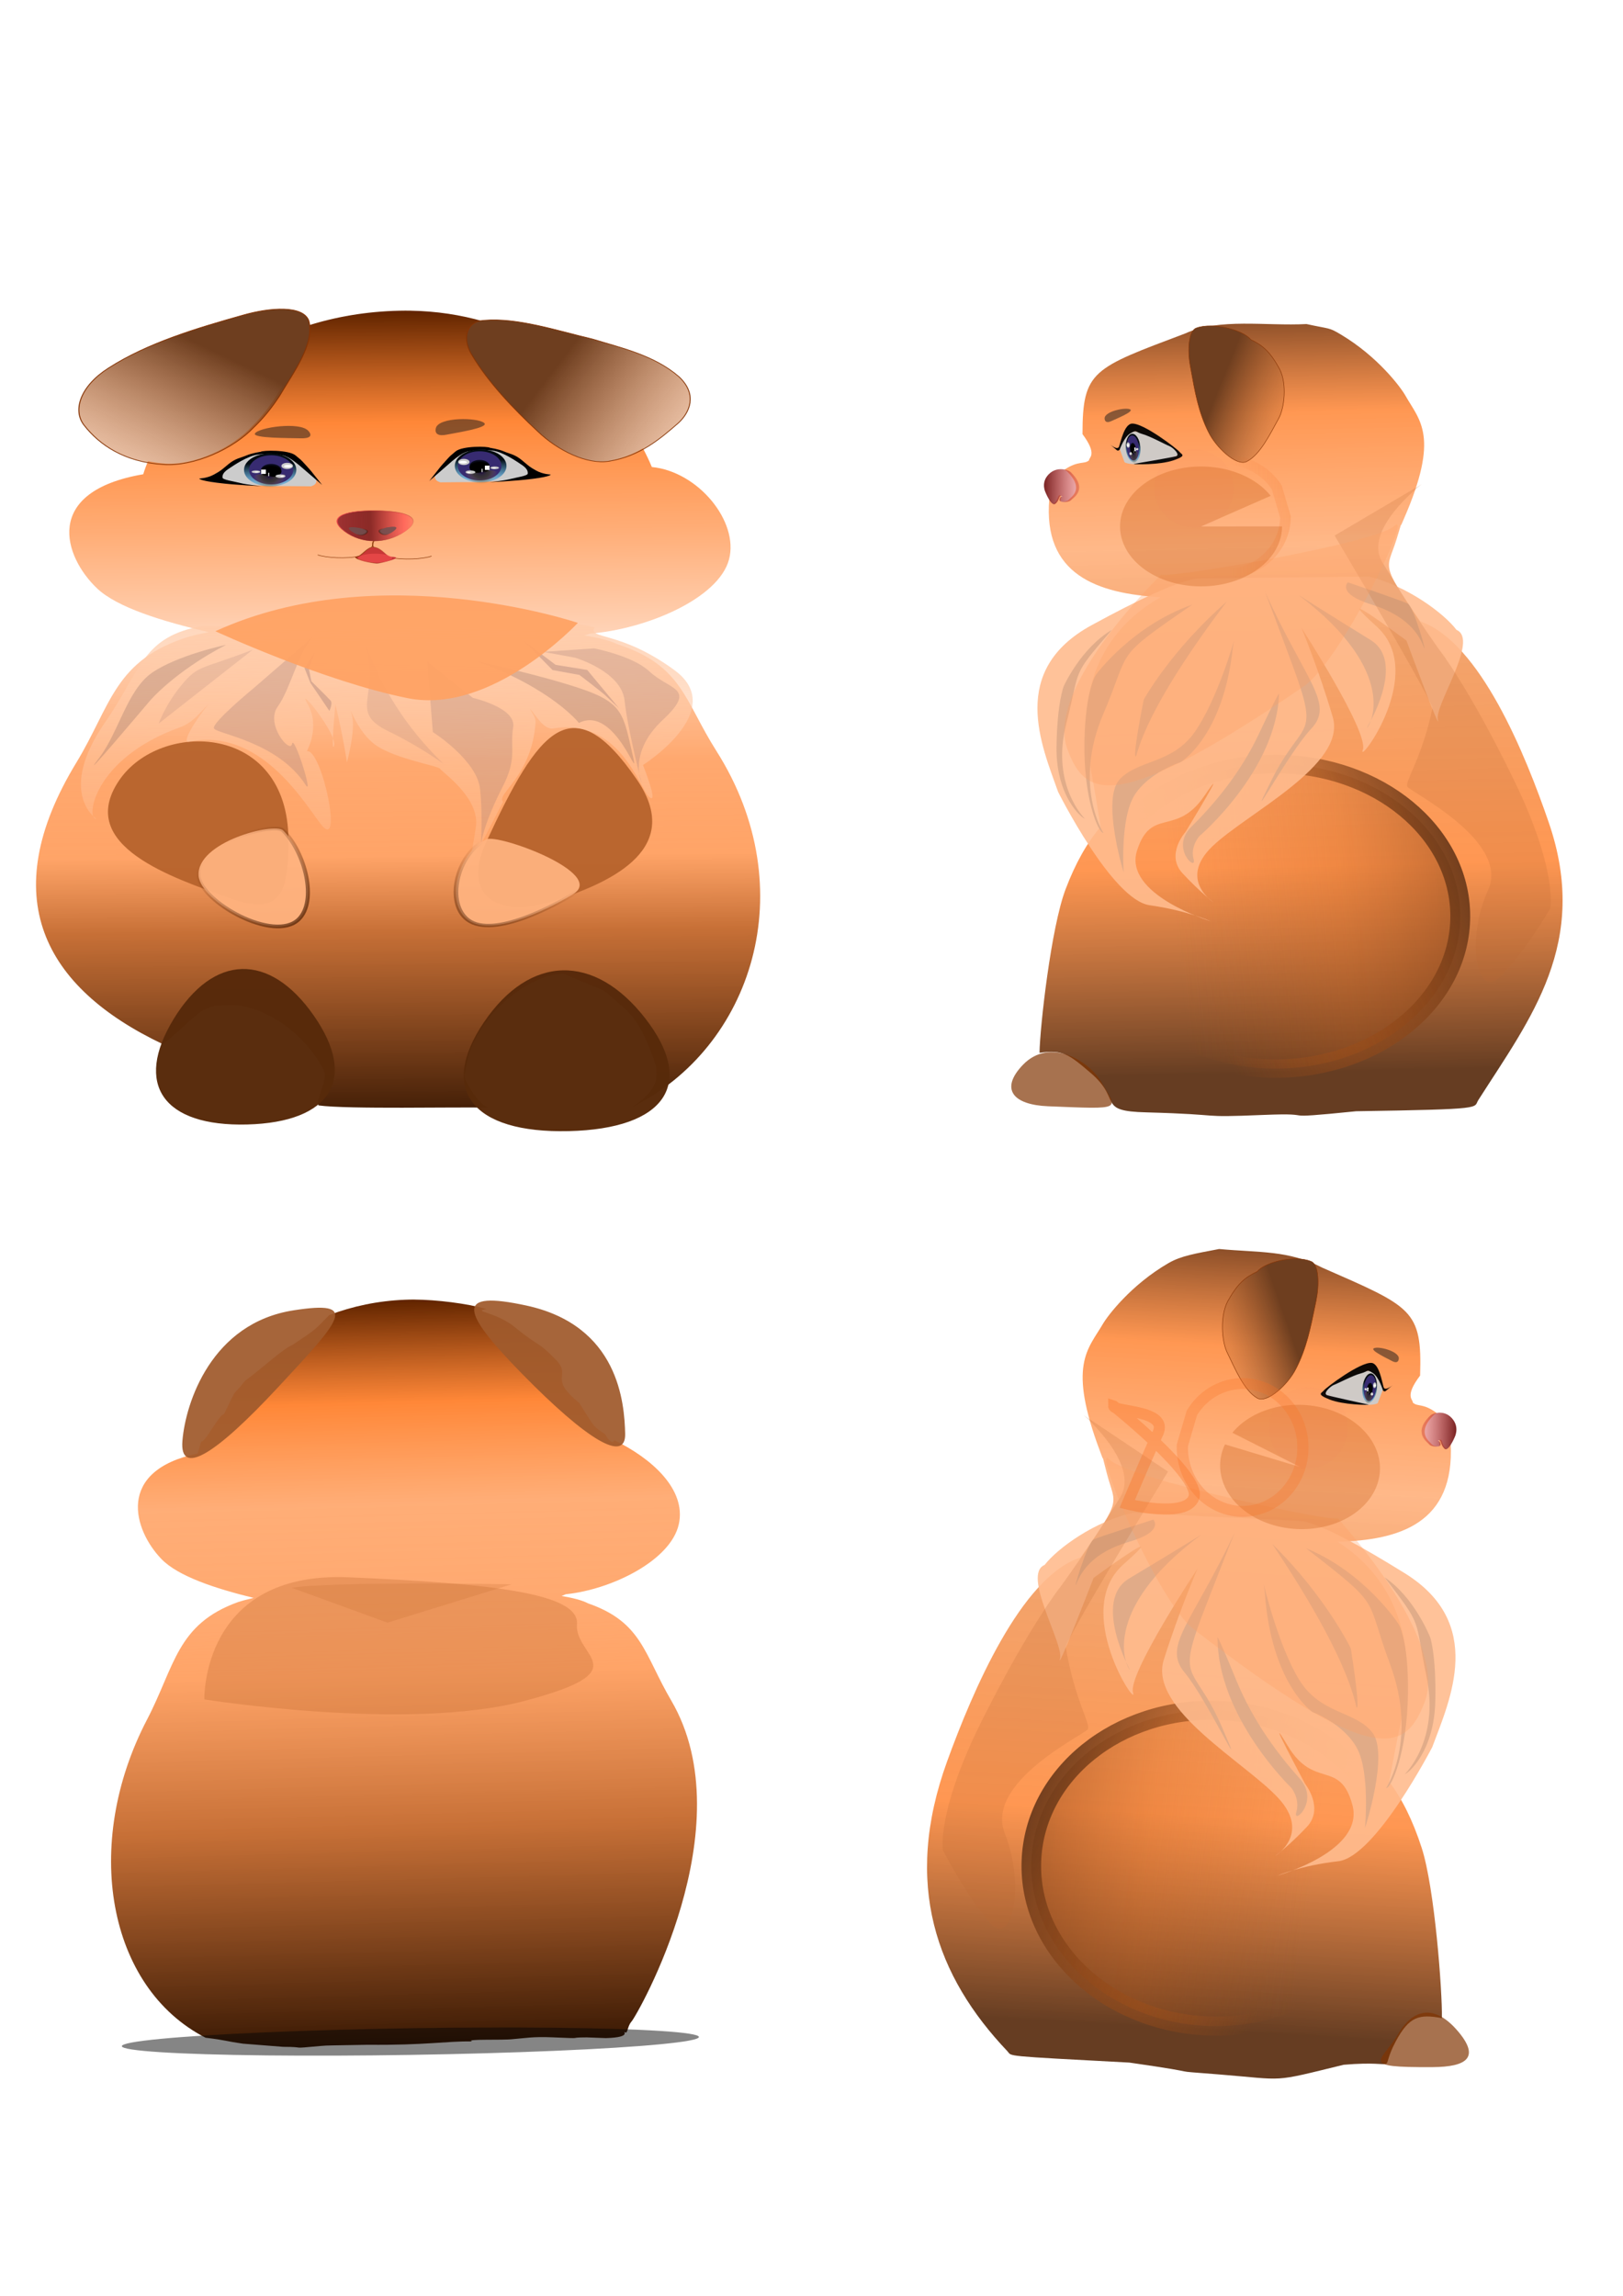 <?xml version="1.0" encoding="UTF-8" standalone="no"?>
<!-- Created with Inkscape (http://www.inkscape.org/) -->

<svg
   width="210mm"
   height="297mm"
   viewBox="0 0 210 297"
   version="1.1"
   id="svg1"
   inkscape:version="1.3.2 (091e20e, 2023-11-25, custom)"
   sodipodi:docname="turn around xhinsade.svg.2024_10_25_10_03_36.0.svg"
   xmlns:inkscape="http://www.inkscape.org/namespaces/inkscape"
   xmlns:sodipodi="http://sodipodi.sourceforge.net/DTD/sodipodi-0.dtd"
   xmlns:xlink="http://www.w3.org/1999/xlink"
   xmlns="http://www.w3.org/2000/svg"
   xmlns:svg="http://www.w3.org/2000/svg">
  <sodipodi:namedview
     id="namedview1"
     pagecolor="#ffffff"
     bordercolor="#000000"
     borderopacity="0.25"
     inkscape:showpageshadow="2"
     inkscape:pageopacity="0.0"
     inkscape:pagecheckerboard="0"
     inkscape:deskcolor="#d1d1d1"
     inkscape:document-units="mm"
     inkscape:zoom="0.89095454"
     inkscape:cx="613.94827"
     inkscape:cy="755.93082"
     inkscape:window-width="1440"
     inkscape:window-height="837"
     inkscape:window-x="-8"
     inkscape:window-y="-8"
     inkscape:window-maximized="1"
     inkscape:current-layer="layer4"
     showgrid="false" />
  <defs
     id="defs1">
    <linearGradient
       id="linearGradient212"
       inkscape:collect="always">
      <stop
         style="stop-color:#642600;stop-opacity:1;"
         offset="0"
         id="stop205" />
      <stop
         style="stop-color:#ff761b;stop-opacity:0.875;"
         offset="0.132"
         id="stop206" />
      <stop
         style="stop-color:#ff9249;stop-opacity:0.749;"
         offset="0.265"
         id="stop207" />
      <stop
         style="stop-color:#ff944d;stop-opacity:0.812;"
         offset="0.423"
         id="stop209" />
      <stop
         style="stop-color:#ff9752;stop-opacity:0.875;"
         offset="0.49"
         id="stop210" />
      <stop
         style="stop-color:#c36629;stop-opacity:0.937;"
         offset="0.695"
         id="stop211" />
      <stop
         style="stop-color:#301300;stop-opacity:1;"
         offset="1"
         id="stop212" />
    </linearGradient>
    <linearGradient
       id="linearGradient96"
       inkscape:collect="always">
      <stop
         style="stop-color:#f26401;stop-opacity:1;"
         offset="0"
         id="stop96" />
      <stop
         style="stop-color:#f2540d;stop-opacity:0;"
         offset="1"
         id="stop97" />
    </linearGradient>
    <linearGradient
       id="linearGradient62"
       inkscape:collect="always">
      <stop
         style="stop-color:#6e3e1f;stop-opacity:1;"
         offset="0"
         id="stop50" />
      <stop
         style="stop-color:#c9733a;stop-opacity:0.498;"
         offset="0.604"
         id="stop52" />
      <stop
         style="stop-color:#b15109;stop-opacity:0.247;"
         offset="0.88"
         id="stop54" />
      <stop
         style="stop-color:#e96e20;stop-opacity:0.122;"
         offset="0.88"
         id="stop55" />
      <stop
         style="stop-color:#c87137;stop-opacity:0.059;"
         offset="0.88"
         id="stop56" />
      <stop
         style="stop-color:#3d2211;stop-opacity:0;"
         offset="0.989"
         id="stop59" />
    </linearGradient>
    <linearGradient
       id="linearGradient23"
       inkscape:collect="always">
      <stop
         style="stop-color:#552e17;stop-opacity:1;"
         offset="0"
         id="stop23" />
      <stop
         style="stop-color:#d25e12;stop-opacity:0;"
         offset="1"
         id="stop24" />
    </linearGradient>
    <linearGradient
       id="linearGradient18"
       inkscape:collect="always">
      <stop
         style="stop-color:#6a310c;stop-opacity:0.698;"
         offset="0"
         id="stop20" />
      <stop
         style="stop-color:#c35a15;stop-opacity:0.349;"
         offset="0.5"
         id="stop22" />
      <stop
         style="stop-color:#c35a15;stop-opacity:0;"
         offset="1"
         id="stop21" />
    </linearGradient>
    <linearGradient
       id="linearGradient105"
       inkscape:collect="always">
      <stop
         style="stop-color:#792121;stop-opacity:1;"
         offset="0"
         id="stop105" />
      <stop
         style="stop-color:#cf4141;stop-opacity:0.498;"
         offset="0.578"
         id="stop107" />
      <stop
         style="stop-color:#912525;stop-opacity:0;"
         offset="1"
         id="stop106" />
    </linearGradient>
    <linearGradient
       id="linearGradient75"
       inkscape:collect="always">
      <stop
         style="stop-color:#642600;stop-opacity:1;"
         offset="0"
         id="stop75" />
      <stop
         style="stop-color:#ff761b;stop-opacity:0.875;"
         offset="0.125"
         id="stop78" />
      <stop
         style="stop-color:#ff9249;stop-opacity:0.749;"
         offset="0.283"
         id="stop82" />
      <stop
         style="stop-color:#ed7826;stop-opacity:0.784;"
         offset="0.407"
         id="stop73" />
      <stop
         style="stop-color:#ff761b;stop-opacity:0.875;"
         offset="0.657"
         id="stop83" />
      <stop
         style="stop-color:#4e1f00;stop-opacity:1;"
         offset="0.9"
         id="stop76" />
    </linearGradient>
    <linearGradient
       id="linearGradient17"
       inkscape:collect="always">
      <stop
         style="stop-color:#461b02;stop-opacity:1;"
         offset="0"
         id="stop18" />
      <stop
         style="stop-color:#461b02;stop-opacity:0;"
         offset="1"
         id="stop19" />
    </linearGradient>
    <linearGradient
       id="linearGradient92"
       inkscape:collect="always">
      <stop
         style="stop-color:#ffccaa;stop-opacity:1;"
         offset="0"
         id="stop92" />
      <stop
         style="stop-color:#ffccaa;stop-opacity:0;"
         offset="1"
         id="stop93" />
    </linearGradient>
    <linearGradient
       id="linearGradient72"
       inkscape:collect="always">
      <stop
         style="stop-color:#6e3e1f;stop-opacity:1;"
         offset="0"
         id="stop67" />
      <stop
         style="stop-color:#c9733a;stop-opacity:0.498;"
         offset="0.595"
         id="stop68" />
      <stop
         style="stop-color:#b15109;stop-opacity:0.247;"
         offset="0.88"
         id="stop69" />
      <stop
         style="stop-color:#e96e20;stop-opacity:0.122;"
         offset="0.88"
         id="stop70" />
      <stop
         style="stop-color:#c87137;stop-opacity:0.059;"
         offset="0.88"
         id="stop71" />
      <stop
         style="stop-color:#3d2211;stop-opacity:0;"
         offset="0.989"
         id="stop72" />
    </linearGradient>
    <linearGradient
       id="linearGradient60"
       inkscape:collect="always">
      <stop
         style="stop-color:#6e3e1f;stop-opacity:1;"
         offset="0"
         id="stop60" />
      <stop
         style="stop-color:#c9733a;stop-opacity:0.498;"
         offset="0.608"
         id="stop62" />
      <stop
         style="stop-color:#b15109;stop-opacity:0.247;"
         offset="0.88"
         id="stop63" />
      <stop
         style="stop-color:#e96e20;stop-opacity:0.122;"
         offset="0.88"
         id="stop64" />
      <stop
         style="stop-color:#c87137;stop-opacity:0.059;"
         offset="0.88"
         id="stop65" />
      <stop
         style="stop-color:#3d2211;stop-opacity:0;"
         offset="0.88"
         id="stop61" />
    </linearGradient>
    <linearGradient
       id="linearGradient57"
       inkscape:collect="always">
      <stop
         style="stop-color:#853304;stop-opacity:1;"
         offset="0"
         id="stop57" />
      <stop
         style="stop-color:#853304;stop-opacity:0;"
         offset="1"
         id="stop58" />
    </linearGradient>
    <linearGradient
       id="linearGradient47"
       inkscape:collect="always">
      <stop
         style="stop-color:#ff5555;stop-opacity:1"
         offset="0"
         id="stop47" />
      <stop
         style="stop-color:#650306;stop-opacity:0;"
         offset="1"
         id="stop48" />
    </linearGradient>
    <linearGradient
       id="linearGradient45"
       inkscape:collect="always">
      <stop
         style="stop-color:#9f3333;stop-opacity:1;"
         offset="0"
         id="stop45" />
      <stop
         style="stop-color:#842222;stop-opacity:0.749;"
         offset="0.389"
         id="stop51" />
      <stop
         style="stop-color:#ff5555;stop-opacity:0.498;"
         offset="0.777"
         id="stop49" />
      <stop
         style="stop-color:#ff5555;stop-opacity:0;"
         offset="1"
         id="stop46" />
    </linearGradient>
    <linearGradient
       id="linearGradient43"
       inkscape:collect="always">
      <stop
         style="stop-color:#281303;stop-opacity:1;"
         offset="0"
         id="stop43" />
      <stop
         style="stop-color:#281303;stop-opacity:0;"
         offset="1"
         id="stop44" />
    </linearGradient>
    <linearGradient
       id="linearGradient32"
       inkscape:collect="always">
      <stop
         style="stop-color:#642600;stop-opacity:1;"
         offset="0"
         id="stop32" />
      <stop
         style="stop-color:#ff761b;stop-opacity:0.875;"
         offset="0.132"
         id="stop80" />
      <stop
         style="stop-color:#ff9249;stop-opacity:0.749;"
         offset="0.265"
         id="stop35" />
      <stop
         style="stop-color:#ffc49e;stop-opacity:0.749;"
         offset="0.389"
         id="stop53" />
      <stop
         style="stop-color:#ff944d;stop-opacity:0.812;"
         offset="0.545"
         id="stop79" />
      <stop
         style="stop-color:#ff9752;stop-opacity:0.875;"
         offset="0.659"
         id="stop77" />
      <stop
         style="stop-color:#c36629;stop-opacity:0.937;"
         offset="0.751"
         id="stop81" />
      <stop
         style="stop-color:#301300;stop-opacity:1;"
         offset="1"
         id="stop33" />
    </linearGradient>
    <linearGradient
       id="linearGradient15"
       inkscape:collect="always">
      <stop
         style="stop-color:#030b11;stop-opacity:1;"
         offset="0"
         id="stop15" />
      <stop
         style="stop-color:#2192dc;stop-opacity:0.498;"
         offset="0.5"
         id="stop17" />
      <stop
         style="stop-color:#630101;stop-opacity:0;"
         offset="1"
         id="stop16" />
    </linearGradient>
    <linearGradient
       id="linearGradient13"
       inkscape:collect="always">
      <stop
         style="stop-color:#070918;stop-opacity:1;"
         offset="1"
         id="stop13" />
      <stop
         style="stop-color:#0f1d4a;stop-opacity:0;"
         offset="1"
         id="stop14" />
    </linearGradient>
    <linearGradient
       id="linearGradient7"
       inkscape:collect="always">
      <stop
         style="stop-color:#1c0a4d;stop-opacity:1;"
         offset="0"
         id="stop7" />
      <stop
         style="stop-color:#3c3f01;stop-opacity:0.498;"
         offset="0.5"
         id="stop9" />
      <stop
         style="stop-color:#c0873b;stop-opacity:0;"
         offset="1"
         id="stop8" />
    </linearGradient>
    <filter
       inkscape:collect="always"
       style="color-interpolation-filters:sRGB"
       id="filter5"
       x="-0.342"
       y="-0.391"
       width="1.685"
       height="1.783">
      <feGaussianBlur
         inkscape:collect="always"
         stdDeviation="0.146"
         id="feGaussianBlur5" />
    </filter>
    <filter
       inkscape:collect="always"
       style="color-interpolation-filters:sRGB"
       id="filter6"
       x="-0.176"
       y="-0.198"
       width="1.352"
       height="1.397">
      <feGaussianBlur
         inkscape:collect="always"
         stdDeviation="0.092"
         id="feGaussianBlur6" />
    </filter>
    <radialGradient
       inkscape:collect="always"
       xlink:href="#linearGradient7"
       id="radialGradient8"
       cx="36.069"
       cy="163.897"
       fx="36.069"
       fy="163.897"
       r="1.628"
       gradientTransform="matrix(0.953,0.008,-0.01,1.099,3.225,-16.348)"
       gradientUnits="userSpaceOnUse" />
    <filter
       inkscape:collect="always"
       style="color-interpolation-filters:sRGB"
       id="filter11"
       x="-0.32"
       y="-0.649"
       width="1.641"
       height="2.298">
      <feGaussianBlur
         inkscape:collect="always"
         stdDeviation="0.125"
         id="feGaussianBlur11" />
    </filter>
    <filter
       inkscape:collect="always"
       style="color-interpolation-filters:sRGB"
       id="filter12"
       x="-0.247"
       y="-0.398"
       width="1.494"
       height="1.797">
      <feGaussianBlur
         inkscape:collect="always"
         stdDeviation="0.112"
         id="feGaussianBlur12" />
    </filter>
    <filter
       inkscape:collect="always"
       style="color-interpolation-filters:sRGB"
       id="filter13"
       x="-0.246"
       y="-0.575"
       width="1.493"
       height="2.15">
      <feGaussianBlur
         inkscape:collect="always"
         stdDeviation="0.085"
         id="feGaussianBlur13" />
    </filter>
    <linearGradient
       inkscape:collect="always"
       xlink:href="#linearGradient13"
       id="linearGradient14"
       x1="34.137"
       y1="163.212"
       x2="37.926"
       y2="163.212"
       gradientUnits="userSpaceOnUse" />
    <linearGradient
       inkscape:collect="always"
       xlink:href="#linearGradient15"
       id="linearGradient16"
       x1="36.173"
       y1="162.446"
       x2="36.237"
       y2="167.696"
       gradientUnits="userSpaceOnUse" />
    <filter
       inkscape:collect="always"
       style="color-interpolation-filters:sRGB"
       id="filter19"
       x="-0.415"
       y="-0.322"
       width="1.83"
       height="1.644">
      <feGaussianBlur
         inkscape:collect="always"
         stdDeviation="0.078"
         id="feGaussianBlur19" />
    </filter>
    <filter
       inkscape:collect="always"
       style="color-interpolation-filters:sRGB"
       id="filter20"
       x="-3.654"
       y="-0.094"
       width="8.308"
       height="1.187">
      <feGaussianBlur
         inkscape:collect="always"
         stdDeviation="0.126 0.018"
         id="feGaussianBlur20" />
    </filter>
    <linearGradient
       inkscape:collect="always"
       xlink:href="#linearGradient15"
       id="linearGradient30"
       gradientUnits="userSpaceOnUse"
       x1="36.173"
       y1="162.446"
       x2="36.237"
       y2="167.696" />
    <linearGradient
       inkscape:collect="always"
       xlink:href="#linearGradient13"
       id="linearGradient31"
       gradientUnits="userSpaceOnUse"
       x1="34.137"
       y1="163.212"
       x2="37.926"
       y2="163.212" />
    <radialGradient
       inkscape:collect="always"
       xlink:href="#linearGradient7"
       id="radialGradient31"
       gradientUnits="userSpaceOnUse"
       gradientTransform="matrix(0.953,0.008,-0.01,1.099,3.225,-16.348)"
       cx="36.069"
       cy="163.897"
       fx="36.069"
       fy="163.897"
       r="1.628" />
    <linearGradient
       inkscape:collect="always"
       xlink:href="#linearGradient32"
       id="linearGradient33"
       x1="38.771"
       y1="152.649"
       x2="39.378"
       y2="203.691"
       gradientUnits="userSpaceOnUse"
       gradientTransform="matrix(0.955,0,0,1.085,2.184,-14.003)" />
    <linearGradient
       inkscape:collect="always"
       xlink:href="#linearGradient43"
       id="linearGradient44"
       x1="38.467"
       y1="167.455"
       x2="39.507"
       y2="166.831"
       gradientUnits="userSpaceOnUse" />
    <linearGradient
       inkscape:collect="always"
       xlink:href="#linearGradient47"
       id="linearGradient49"
       gradientUnits="userSpaceOnUse"
       x1="37.605"
       y1="161.28"
       x2="41.917"
       y2="163.272" />
    <linearGradient
       inkscape:collect="always"
       xlink:href="#linearGradient45"
       id="linearGradient50"
       x1="36.457"
       y1="165.545"
       x2="41.378"
       y2="165.523"
       gradientUnits="userSpaceOnUse" />
    <linearGradient
       inkscape:collect="always"
       xlink:href="#linearGradient43"
       id="linearGradient51"
       gradientUnits="userSpaceOnUse"
       x1="38.467"
       y1="167.455"
       x2="39.507"
       y2="166.831"
       gradientTransform="matrix(-1.083,0,0,0.995,80.828,0.827)" />
    <linearGradient
       inkscape:collect="always"
       xlink:href="#linearGradient57"
       id="linearGradient58"
       x1="37.585"
       y1="168.282"
       x2="39.243"
       y2="168.366"
       gradientUnits="userSpaceOnUse"
       gradientTransform="matrix(1.003,0,0,0.76,-0.126,39.905)" />
    <linearGradient
       inkscape:collect="always"
       xlink:href="#linearGradient72"
       id="linearGradient73"
       gradientUnits="userSpaceOnUse"
       gradientTransform="matrix(0.375,0.973,0.748,-0.06,-79.922,133.874)"
       x1="31.542"
       y1="153.862"
       x2="40.464"
       y2="160.944" />
    <linearGradient
       inkscape:collect="always"
       xlink:href="#linearGradient60"
       id="linearGradient74"
       gradientUnits="userSpaceOnUse"
       gradientTransform="matrix(-0.477,0.957,-0.953,-0.059,193.355,134.802)"
       x1="30.036"
       y1="154.907"
       x2="40.308"
       y2="159.586" />
    <linearGradient
       inkscape:collect="always"
       xlink:href="#linearGradient92"
       id="linearGradient93"
       x1="40.387"
       y1="170.344"
       x2="39.597"
       y2="194.239"
       gradientUnits="userSpaceOnUse" />
    <linearGradient
       inkscape:collect="always"
       xlink:href="#linearGradient17"
       id="linearGradient19"
       x1="39.992"
       y1="197.227"
       x2="45.988"
       y2="188.674"
       gradientUnits="userSpaceOnUse" />
    <filter
       inkscape:collect="always"
       style="color-interpolation-filters:sRGB"
       id="filter21"
       x="-0.09"
       y="-0.026"
       width="1.18"
       height="1.051">
      <feGaussianBlur
         inkscape:collect="always"
         stdDeviation="0.173 0.015"
         id="feGaussianBlur21" />
    </filter>
    <linearGradient
       inkscape:collect="always"
       xlink:href="#linearGradient17"
       id="linearGradient22"
       gradientUnits="userSpaceOnUse"
       x1="40.922"
       y1="194.826"
       x2="47.172"
       y2="187.808" />
    <filter
       inkscape:collect="always"
       style="color-interpolation-filters:sRGB"
       id="filter24"
       x="-0.091"
       y="-0.752"
       width="1.182"
       height="2.505">
      <feGaussianBlur
         inkscape:collect="always"
         stdDeviation="0.602"
         id="feGaussianBlur24" />
    </filter>
    <linearGradient
       inkscape:collect="always"
       xlink:href="#linearGradient15"
       id="linearGradient59"
       gradientUnits="userSpaceOnUse"
       x1="36.173"
       y1="162.446"
       x2="36.237"
       y2="167.696" />
    <linearGradient
       inkscape:collect="always"
       xlink:href="#linearGradient13"
       id="linearGradient61"
       gradientUnits="userSpaceOnUse"
       x1="34.137"
       y1="163.212"
       x2="37.926"
       y2="163.212" />
    <radialGradient
       inkscape:collect="always"
       xlink:href="#linearGradient7"
       id="radialGradient61"
       gradientUnits="userSpaceOnUse"
       gradientTransform="matrix(0.953,0.008,-0.01,1.099,3.225,-16.348)"
       cx="36.069"
       cy="163.897"
       fx="36.069"
       fy="163.897"
       r="1.628" />
    <linearGradient
       inkscape:collect="always"
       xlink:href="#linearGradient75"
       id="linearGradient76"
       x1="84.692"
       y1="118.373"
       x2="86.322"
       y2="194.946"
       gradientUnits="userSpaceOnUse"
       gradientTransform="matrix(0.929,0,0,1,4.721,0)" />
    <linearGradient
       inkscape:collect="always"
       xlink:href="#linearGradient105"
       id="linearGradient108"
       gradientUnits="userSpaceOnUse"
       x1="65.943"
       y1="134.579"
       x2="70.305"
       y2="134.628"
       gradientTransform="translate(0.031,0.062)" />
    <linearGradient
       inkscape:collect="always"
       xlink:href="#linearGradient62"
       id="linearGradient109"
       gradientUnits="userSpaceOnUse"
       gradientTransform="matrix(0.226,1.141,0.579,-0.178,-15.183,115.663)"
       x1="31.542"
       y1="153.862"
       x2="40.464"
       y2="160.944" />
    <linearGradient
       inkscape:collect="always"
       xlink:href="#linearGradient18"
       id="linearGradient21"
       x1="103.924"
       y1="182.519"
       x2="77.828"
       y2="184.821"
       gradientUnits="userSpaceOnUse" />
    <linearGradient
       inkscape:collect="always"
       xlink:href="#linearGradient23"
       id="linearGradient24"
       x1="104.384"
       y1="170.852"
       x2="79.209"
       y2="180.216"
       gradientUnits="userSpaceOnUse" />
    <filter
       inkscape:collect="always"
       style="color-interpolation-filters:sRGB"
       id="filter25"
       x="-0.083"
       y="-0.093"
       width="1.166"
       height="1.186">
      <feGaussianBlur
         inkscape:collect="always"
         stdDeviation="0.715"
         id="feGaussianBlur25" />
    </filter>
    <filter
       inkscape:collect="always"
       style="color-interpolation-filters:sRGB"
       id="filter39"
       x="-0.135"
       y="-0.054"
       width="1.269"
       height="1.108">
      <feGaussianBlur
         inkscape:collect="always"
         stdDeviation="1.008"
         id="feGaussianBlur39" />
    </filter>
    <filter
       inkscape:collect="always"
       style="color-interpolation-filters:sRGB"
       id="filter41"
       x="-0.18"
       y="-0.161"
       width="1.36"
       height="1.323">
      <feGaussianBlur
         inkscape:collect="always"
         stdDeviation="1.421 2.274"
         id="feGaussianBlur41" />
    </filter>
    <filter
       inkscape:collect="always"
       style="color-interpolation-filters:sRGB"
       id="filter94"
       x="-0.313"
       y="-0.355"
       width="1.625"
       height="1.709">
      <feGaussianBlur
         inkscape:collect="always"
         stdDeviation="1.548 1.589"
         id="feGaussianBlur94" />
    </filter>
    <filter
       inkscape:collect="always"
       style="color-interpolation-filters:sRGB"
       id="filter95"
       x="-0.172"
       y="-0.162"
       width="1.344"
       height="1.324">
      <feGaussianBlur
         inkscape:collect="always"
         stdDeviation="0.474"
         id="feGaussianBlur95" />
    </filter>
    <linearGradient
       inkscape:collect="always"
       xlink:href="#linearGradient96"
       id="linearGradient97"
       x1="90.596"
       y1="138.363"
       x2="83.291"
       y2="138.305"
       gradientUnits="userSpaceOnUse"
       gradientTransform="translate(-1.914,-0.696)" />
    <filter
       inkscape:collect="always"
       style="color-interpolation-filters:sRGB"
       id="filter97"
       x="-0.147"
       y="-0.146"
       width="1.295"
       height="1.291">
      <feGaussianBlur
         inkscape:collect="always"
         stdDeviation="0.439"
         id="feGaussianBlur97" />
    </filter>
    <linearGradient
       inkscape:collect="always"
       xlink:href="#linearGradient75"
       id="linearGradient127"
       gradientUnits="userSpaceOnUse"
       gradientTransform="matrix(0.929,0,0,1,4.721,0)"
       x1="84.692"
       y1="118.373"
       x2="86.322"
       y2="194.946" />
    <linearGradient
       inkscape:collect="always"
       xlink:href="#linearGradient15"
       id="linearGradient128"
       gradientUnits="userSpaceOnUse"
       x1="36.173"
       y1="162.446"
       x2="36.237"
       y2="167.696" />
    <linearGradient
       inkscape:collect="always"
       xlink:href="#linearGradient13"
       id="linearGradient129"
       gradientUnits="userSpaceOnUse"
       x1="34.137"
       y1="163.212"
       x2="37.926"
       y2="163.212" />
    <radialGradient
       inkscape:collect="always"
       xlink:href="#linearGradient7"
       id="radialGradient129"
       gradientUnits="userSpaceOnUse"
       gradientTransform="matrix(0.953,0.008,-0.01,1.099,3.225,-16.348)"
       cx="36.069"
       cy="163.897"
       fx="36.069"
       fy="163.897"
       r="1.628" />
    <linearGradient
       inkscape:collect="always"
       xlink:href="#linearGradient62"
       id="linearGradient130"
       gradientUnits="userSpaceOnUse"
       gradientTransform="matrix(0.226,1.141,0.579,-0.178,-15.183,115.663)"
       x1="31.542"
       y1="153.862"
       x2="40.464"
       y2="160.944" />
    <linearGradient
       inkscape:collect="always"
       xlink:href="#linearGradient105"
       id="linearGradient131"
       gradientUnits="userSpaceOnUse"
       gradientTransform="translate(0.031,0.062)"
       x1="65.943"
       y1="134.579"
       x2="70.305"
       y2="134.628" />
    <linearGradient
       inkscape:collect="always"
       xlink:href="#linearGradient18"
       id="linearGradient132"
       gradientUnits="userSpaceOnUse"
       x1="103.924"
       y1="182.519"
       x2="77.828"
       y2="184.821" />
    <linearGradient
       inkscape:collect="always"
       xlink:href="#linearGradient23"
       id="linearGradient133"
       gradientUnits="userSpaceOnUse"
       x1="104.384"
       y1="170.852"
       x2="79.209"
       y2="180.216" />
    <linearGradient
       inkscape:collect="always"
       xlink:href="#linearGradient212"
       id="linearGradient186"
       gradientUnits="userSpaceOnUse"
       gradientTransform="matrix(0.942,0,0,0.885,17.093,52.234)"
       x1="38.771"
       y1="152.649"
       x2="39.378"
       y2="203.691" />
    <filter
       inkscape:collect="always"
       style="color-interpolation-filters:sRGB"
       id="filter213"
       x="-0.046"
       y="-0.78"
       width="1.091"
       height="2.561">
      <feGaussianBlur
         inkscape:collect="always"
         stdDeviation="0.277 1.103"
         id="feGaussianBlur213" />
    </filter>
    <linearGradient
       inkscape:collect="always"
       xlink:href="#linearGradient45"
       id="linearGradient217"
       gradientUnits="userSpaceOnUse"
       x1="36.457"
       y1="165.545"
       x2="41.378"
       y2="165.523" />
    <linearGradient
       inkscape:collect="always"
       xlink:href="#linearGradient47"
       id="linearGradient218"
       gradientUnits="userSpaceOnUse"
       x1="37.605"
       y1="161.28"
       x2="41.917"
       y2="163.272" />
    <linearGradient
       inkscape:collect="always"
       xlink:href="#linearGradient43"
       id="linearGradient219"
       gradientUnits="userSpaceOnUse"
       x1="38.467"
       y1="167.455"
       x2="39.507"
       y2="166.831" />
    <linearGradient
       inkscape:collect="always"
       xlink:href="#linearGradient43"
       id="linearGradient220"
       gradientUnits="userSpaceOnUse"
       gradientTransform="matrix(-1.083,0,0,0.995,80.828,0.827)"
       x1="38.467"
       y1="167.455"
       x2="39.507"
       y2="166.831" />
    <filter
       inkscape:collect="always"
       style="color-interpolation-filters:sRGB"
       id="filter221"
       x="-0.096"
       y="-0.517"
       width="1.192"
       height="2.035">
      <feGaussianBlur
         inkscape:collect="always"
         stdDeviation="0.503"
         id="feGaussianBlur221" />
    </filter>
    <filter
       inkscape:collect="always"
       style="color-interpolation-filters:sRGB"
       id="filter222"
       x="-0.387"
       y="-0.173"
       width="1.774"
       height="1.346">
      <feGaussianBlur
         inkscape:collect="always"
         stdDeviation="1.439 0.602"
         id="feGaussianBlur222" />
    </filter>
    <filter
       inkscape:collect="always"
       style="color-interpolation-filters:sRGB"
       id="filter223"
       x="-0.746"
       y="-0.42"
       width="2.493"
       height="1.783">
      <feGaussianBlur
         inkscape:collect="always"
         stdDeviation="2.948 1.715"
         id="feGaussianBlur223" />
    </filter>
  </defs>
  <g
     inkscape:label="front"
     inkscape:groupmode="layer"
     id="layer1">
    <g
       id="g1"
       transform="matrix(2.726,0,0,1.921,-56.508,-250.666)"
       inkscape:label="g1">
      <path
         id="path1"
         style="fill:url(#linearGradient33);stroke:#853304;stroke-width:0;stroke-dasharray:none;stroke-opacity:1"
         d="m 40.232,151.41 c -0.181,-0.004 -0.365,-0.004 -0.549,0.002 -1.58,0.048 -3.056,0.417 -4.4,1.028 0.036,1.436 -0.794,3.121 -1.418,4.666 -0.317,0.705 -0.687,1.414 -1.17,2.09 -0.919,1.429 -2.715,2.655 -4.146,2.505 -0.283,-0.026 -0.548,-0.08 -0.799,-0.153 -0.082,0.292 -0.16,0.584 -0.222,0.877 -4.799,1.166 -3.777,5.549 -2.192,7.686 0.952,1.283 3.087,2.216 5.302,2.949 -0.341,0.093 -0.658,0.189 -0.904,0.287 -3.579,1.547 -3.716,4.612 -5.382,8.499 -3.876,9.042 -1.54,15.157 4.114,18.962 1.383,-1.574 1.6,-2.3 2.437,-2.574 l 0.779,-0.075 c 1.473,0.022 3.434,1.705 4.436,4.443 0.19,0.52 -0.388,1.852 -0.274,2.327 1.421,0.27 6.511,0.096 8.051,0.151 -0.43,-0.207 -1.124,-1.725 -1.121,-2.211 0.183,-1.031 0.075,-1.254 0.588,-2.601 0.889,-2.335 2.816,-4.222 4.116,-4.203 l 1.956,1.164 c 1.142,1.477 1.482,1.467 2.266,4.352 0.295,1.086 0.451,2.162 -0.957,3.451 5.657,-3.968 8.162,-14.642 3.988,-23.978 -1.531,-3.423 -1.611,-5.758 -4.719,-7.198 -0.356,-0.246 -0.897,-0.425 -1.535,-0.576 0.088,-0.045 0.157,-0.074 0.249,-0.122 2.672,-0.295 6.117,-2.357 6.608,-5.003 0.472,-2.547 -1.462,-5.912 -3.665,-6.217 -0.123,-0.424 -0.266,-0.842 -0.42,-1.257 -0.479,0.391 -1.014,0.699 -1.641,0.846 -1.05,0.254 -2.43,-0.725 -3.342,-1.974 -1.18,-1.561 -2.317,-3.288 -3.066,-5.061 -0.482,-1.062 -0.337,-2.208 0.471,-2.364 -1.073,-0.433 -2.223,-0.688 -3.439,-0.717 z"
         sodipodi:nodetypes="ccccccccsccscccscccsccscscccscccccccc" />
      <g
         id="g2"
         transform="matrix(1,0,0,1.003,3.9224389e-5,-0.404)">
        <g
           id="g53"
           inkscape:label="eyes">
          <g
             id="g20"
             transform="matrix(0.503,0,0,0.497,15.437,80.889)">
            <path
               style="fill:#cccccc;stroke-width:0.29"
               d="m 39.859,165.52 c 0.111,-0.064 1.406,-0.406 -0.578,-2.826 -2.341,-2.854 -4.856,-1.603 -4.856,-1.603 0,0 1.119,-0.419 -0.165,0.084 -1.284,0.503 -2.14,1.382 -2.14,1.382 0,0 -0.154,0.26 -0.955,1.005 -0.712,0.663 -1.193,0.878 -1.547,0.88 -0.768,0.004 1.036,0.523 1.036,0.523 0,0 0.518,0.074 1.334,0.19 0.91,0.129 4.575,0.368 4.543,0.335 l 1.061,7e-4"
               id="path2"
               sodipodi:nodetypes="cscscsscscc" />
            <path
               style="fill:#000000;stroke-width:0.3"
               d="m 40.92,165.336 -0.875,-1.577 c 0,0 -0.13,-0.272 -0.687,-1.14 -0.531,-0.828 -0.407,-0.623 -0.937,-1.265 -0.657,-0.796 -3.13,-0.709 -3.295,-0.5 0,0 -0.797,0.156 -1.359,0.5 -0.562,0.344 -1.015,0.375 -1.702,1.187 -0.687,0.812 -0.703,0.875 -1.359,1.39 -0.656,0.515 -1.374,0.531 -1.374,0.531 0,0 -0.109,0.25 1.687,0.578 1.796,0.328 4.154,0.453 4.154,0.453 0,0 -1.296,-0.172 -1.984,-0.422 -0.687,-0.25 -1.656,-0.422 -1.671,-0.734 -0.016,-0.312 0.043,-0.676 0.562,-1.171 0.518,-0.493 1.787,-1.752 2.796,-1.937 1.072,-0.196 1.622,-0.097 2.327,0.109 0.687,0.201 1.553,1.366 1.562,1.343 z"
               id="path3"
               sodipodi:nodetypes="ccsscssscscssssscc" />
            <ellipse
               style="fill:url(#linearGradient16);fill-opacity:1;stroke-width:0.362"
               id="path4"
               cx="36.016"
               cy="163.298"
               rx="2.468"
               ry="2.226" />
            <ellipse
               style="mix-blend-mode:normal;fill:url(#linearGradient14);fill-opacity:1;stroke:#372b71;stroke-width:0.838;stroke-dasharray:none;stroke-opacity:1;filter:url(#filter5)"
               id="path5"
               cx="36.032"
               cy="163.212"
               rx="1.125"
               ry="0.984"
               transform="matrix(1.35,0,0,1.404,-12.531,-65.856)" />
            <ellipse
               style="mix-blend-mode:normal;fill:#000000;fill-opacity:1;stroke:#372b71;stroke-width:0;stroke-dasharray:none;stroke-opacity:1;filter:url(#filter6)"
               id="path6"
               cx="36.072"
               cy="163.345"
               rx="0.627"
               ry="0.556"
               transform="matrix(1.572,0,0,1.404,-20.609,-65.823)" />
            <path
               id="path7"
               style="fill:url(#radialGradient8);stroke:#372b71;stroke-width:0"
               d="m 37.644,164.534 c 0.008,0.467 -0.834,1.247 -1.643,1.247 -0.81,0 -1.677,-0.857 -1.608,-1.318 0.13,-0.869 0.904,-0.544 1.655,-0.29 0.789,0.267 1.572,-1.099 1.596,0.361 z"
               sodipodi:nodetypes="sssss" />
            <ellipse
               style="mix-blend-mode:normal;fill:#cccccc;fill-opacity:1;stroke:#372b71;stroke-width:0;stroke-dasharray:none;stroke-opacity:1;filter:url(#filter12)"
               id="path9"
               cx="37.289"
               cy="162.902"
               rx="0.544"
               ry="0.337"
               transform="matrix(1,0,0,1.244,0.331,-39.887)" />
            <ellipse
               style="mix-blend-mode:normal;fill:#cccccc;fill-opacity:1;stroke:#372b71;stroke-width:0;stroke-dasharray:none;stroke-opacity:1;filter:url(#filter13)"
               id="path10"
               cx="34.677"
               cy="163.558"
               rx="0.414"
               ry="0.177" />
            <ellipse
               style="fill:#cccccc;fill-opacity:1;stroke:#372b71;stroke-width:0;stroke-dasharray:none;stroke-opacity:1;filter:url(#filter11)"
               id="path11"
               cx="36.988"
               cy="164.143"
               rx="0.467"
               ry="0.231" />
            <ellipse
               style="fill:#ffffff;fill-opacity:1;stroke:#372b71;stroke-width:0;stroke-dasharray:none;stroke-opacity:1"
               id="path17"
               cx="37.691"
               cy="162.796"
               rx="0.378"
               ry="0.171" />
            <ellipse
               style="fill:#ffffff;fill-opacity:1;stroke:#372b71;stroke-width:0;stroke-dasharray:none;stroke-opacity:1"
               id="path18"
               cx="34.742"
               cy="163.588"
               rx="0.183"
               ry="0.065" />
            <ellipse
               style="fill:#ffffff;fill-opacity:1;stroke:#372b71;stroke-width:0;stroke-dasharray:none;stroke-opacity:1"
               id="path19"
               cx="37.142"
               cy="164.185"
               rx="0.16"
               ry="0.083" />
            <rect
               style="mix-blend-mode:normal;fill:#ffffff;fill-opacity:1;stroke:#372b71;stroke-width:0;stroke-dasharray:none;stroke-opacity:1;filter:url(#filter19)"
               id="rect19"
               width="0.449"
               height="0.579"
               x="35.161"
               y="163.263" />
            <rect
               style="mix-blend-mode:normal;fill:#ffffff;fill-opacity:1;stroke:#372b71;stroke-width:0;stroke-dasharray:none;stroke-opacity:1;filter:url(#filter20)"
               id="rect20"
               width="0.083"
               height="0.461"
               x="35.835"
               y="163.688" />
          </g>
          <g
             id="g30"
             transform="matrix(-0.497,0,0,0.497,61.443,80.622)">
            <path
               style="fill:#cccccc;stroke-width:0.29"
               d="m 39.859,165.52 c 0.111,-0.064 1.406,-0.406 -0.578,-2.826 -2.341,-2.854 -4.856,-1.603 -4.856,-1.603 0,0 1.119,-0.419 -0.165,0.084 -1.284,0.503 -2.14,1.382 -2.14,1.382 0,0 -0.154,0.26 -0.955,1.005 -0.712,0.663 -1.193,0.878 -1.547,0.88 -0.768,0.004 1.036,0.523 1.036,0.523 0,0 0.518,0.074 1.334,0.19 0.91,0.129 4.575,0.368 4.543,0.335 l 1.061,7e-4"
               id="path20"
               sodipodi:nodetypes="cscscsscscc" />
            <path
               style="fill:#000000;stroke-width:0.3"
               d="m 40.92,165.336 -0.875,-1.577 c 0,0 -0.13,-0.272 -0.687,-1.14 -0.531,-0.828 -0.407,-0.623 -0.937,-1.265 -0.657,-0.796 -3.13,-0.709 -3.295,-0.5 0,0 -0.797,0.156 -1.359,0.5 -0.562,0.344 -1.015,0.375 -1.702,1.187 -0.687,0.812 -0.703,0.875 -1.359,1.39 -0.656,0.515 -1.374,0.531 -1.374,0.531 0,0 -0.109,0.25 1.687,0.578 1.796,0.328 4.154,0.453 4.154,0.453 0,0 -1.296,-0.172 -1.984,-0.422 -0.687,-0.25 -1.656,-0.422 -1.671,-0.734 -0.016,-0.312 0.043,-0.676 0.562,-1.171 0.518,-0.493 1.787,-1.752 2.796,-1.937 1.072,-0.196 1.622,-0.097 2.327,0.109 0.687,0.201 1.553,1.366 1.562,1.343 z"
               id="path21"
               sodipodi:nodetypes="ccsscssscscssssscc" />
            <ellipse
               style="fill:url(#linearGradient30);fill-opacity:1;stroke-width:0.362"
               id="ellipse21"
               cx="36.016"
               cy="163.298"
               rx="2.468"
               ry="2.226" />
            <ellipse
               style="mix-blend-mode:normal;fill:url(#linearGradient31);fill-opacity:1;stroke:#372b71;stroke-width:0.838;stroke-dasharray:none;stroke-opacity:1;filter:url(#filter5)"
               id="ellipse22"
               cx="36.032"
               cy="163.212"
               rx="1.125"
               ry="0.984"
               transform="matrix(1.35,0,0,1.404,-12.531,-65.856)" />
            <ellipse
               style="mix-blend-mode:normal;fill:#000000;fill-opacity:1;stroke:#372b71;stroke-width:0;stroke-dasharray:none;stroke-opacity:1;filter:url(#filter6)"
               id="ellipse23"
               cx="36.072"
               cy="163.345"
               rx="0.627"
               ry="0.556"
               transform="matrix(1.572,0,0,1.404,-20.609,-65.823)" />
            <path
               id="path23"
               style="fill:url(#radialGradient31);stroke:#372b71;stroke-width:0"
               d="m 37.644,164.534 c 0.008,0.467 -0.834,1.247 -1.643,1.247 -0.81,0 -1.677,-0.857 -1.608,-1.318 0.13,-0.869 0.904,-0.544 1.655,-0.29 0.789,0.267 1.572,-1.099 1.596,0.361 z"
               sodipodi:nodetypes="sssss" />
            <ellipse
               style="mix-blend-mode:normal;fill:#cccccc;fill-opacity:1;stroke:#372b71;stroke-width:0;stroke-dasharray:none;stroke-opacity:1;filter:url(#filter12)"
               id="ellipse24"
               cx="37.289"
               cy="162.902"
               rx="0.544"
               ry="0.337"
               transform="matrix(1,0,0,1.244,0.331,-39.887)" />
            <ellipse
               style="mix-blend-mode:normal;fill:#cccccc;fill-opacity:1;stroke:#372b71;stroke-width:0;stroke-dasharray:none;stroke-opacity:1;filter:url(#filter13)"
               id="ellipse25"
               cx="34.677"
               cy="163.558"
               rx="0.414"
               ry="0.177" />
            <ellipse
               style="fill:#cccccc;fill-opacity:1;stroke:#372b71;stroke-width:0;stroke-dasharray:none;stroke-opacity:1;filter:url(#filter11)"
               id="ellipse26"
               cx="36.988"
               cy="164.143"
               rx="0.467"
               ry="0.231" />
            <ellipse
               style="fill:#ffffff;fill-opacity:1;stroke:#372b71;stroke-width:0;stroke-dasharray:none;stroke-opacity:1"
               id="ellipse27"
               cx="37.691"
               cy="162.796"
               rx="0.378"
               ry="0.171" />
            <ellipse
               style="fill:#ffffff;fill-opacity:1;stroke:#372b71;stroke-width:0;stroke-dasharray:none;stroke-opacity:1"
               id="ellipse28"
               cx="34.742"
               cy="163.588"
               rx="0.183"
               ry="0.065" />
            <ellipse
               style="fill:#ffffff;fill-opacity:1;stroke:#372b71;stroke-width:0;stroke-dasharray:none;stroke-opacity:1"
               id="ellipse29"
               cx="37.142"
               cy="164.185"
               rx="0.16"
               ry="0.083" />
            <rect
               style="mix-blend-mode:normal;fill:#ffffff;fill-opacity:1;stroke:#372b71;stroke-width:0;stroke-dasharray:none;stroke-opacity:1;filter:url(#filter19)"
               id="rect29"
               width="0.449"
               height="0.579"
               x="35.161"
               y="163.263" />
            <rect
               style="mix-blend-mode:normal;fill:#ffffff;fill-opacity:1;stroke:#372b71;stroke-width:0;stroke-dasharray:none;stroke-opacity:1;filter:url(#filter20)"
               id="rect30"
               width="0.083"
               height="0.461"
               x="35.835"
               y="163.688" />
          </g>
        </g>
        <g
           id="g52"
           inkscape:label="nose"
           transform="matrix(0.838,0,0,0.658,5.94,56.375)">
          <path
             sodipodi:type="star"
             style="fill:url(#linearGradient217);stroke:url(#linearGradient218);stroke-width:0.058;stroke-dasharray:none;stroke-opacity:1"
             id="path40"
             inkscape:flatsided="true"
             sodipodi:sides="3"
             sodipodi:cx="38.627399"
             sodipodi:cy="165.37563"
             sodipodi:r1="1.9502522"
             sodipodi:r2="0.8522225"
             sodipodi:arg1="0.55159524"
             sodipodi:arg2="1.5987928"
             inkscape:rounded="0.6"
             inkscape:randomized="0"
             d="m 40.288,166.398 c -1.062,1.726 -2.413,1.688 -3.377,-0.095 -0.964,-1.783 -0.256,-2.934 1.77,-2.877 2.026,0.057 2.669,1.245 1.606,2.972 z"
             inkscape:transform-center-x="-0.0087170246"
             inkscape:transform-center-y="0.10829594"
             transform="matrix(1,0,0,0.728,0.261,45.793)" />
          <path
             id="path42"
             style="fill:#6c5353;fill-opacity:0.749;stroke:url(#linearGradient219);stroke-width:0.1;stroke-dasharray:none;stroke-opacity:1"
             inkscape:transform-center-x="-0.0089905183"
             inkscape:transform-center-y="0.029579"
             d="m 39.169,166.98 c -0.134,-0.285 0.135,-0.368 0.38,-0.5 0.764,-0.238 0.605,0.137 0.268,0.52 -0.249,0.283 -0.487,0.292 -0.648,-0.02 z"
             sodipodi:nodetypes="ccscc" />
          <path
             id="path50"
             style="fill:#6c5353;fill-opacity:0.749;stroke:url(#linearGradient220);stroke-width:0.104;stroke-dasharray:none;stroke-opacity:1"
             inkscape:transform-center-x="0.0097363793"
             inkscape:transform-center-y="0.029438584"
             d="m 38.409,167.017 c 0.145,-0.284 -0.147,-0.367 -0.412,-0.498 -0.827,-0.237 -0.655,0.136 -0.29,0.518 0.27,0.282 0.528,0.291 0.702,-0.02 z"
             sodipodi:nodetypes="ccscc" />
        </g>
        <path
           style="opacity:1;fill:none;fill-opacity:1;stroke:#853304;stroke-width:0.035;stroke-dasharray:none;stroke-opacity:1"
           d="m 38.495,166.838 c -0.174,-0.016 -0.123,0.844 0.693,1.081 0.673,0.196 1.64,0.12 2.023,-0.082"
           id="path53"
           sodipodi:nodetypes="csc" />
        <path
           style="opacity:1;fill:none;fill-opacity:1;stroke:#853304;stroke-width:0.033;stroke-dasharray:none;stroke-opacity:1"
           d="m 38.453,166.835 c 0,0.01 -0.005,0.783 -0.639,0.997 -0.643,0.217 -1.625,0.11 -2.005,-0.075"
           id="path54"
           sodipodi:nodetypes="csc" />
        <path
           id="path56"
           style="fill:#c83737;fill-opacity:1;stroke:url(#linearGradient58);stroke-width:0.044;stroke-dasharray:none"
           d="m 39.291,167.882 c 0.757,0.033 -0.551,0.453 -0.671,0.443 -0.42,-0.038 -1.267,-0.396 -0.926,-0.455 0.209,-0.036 0.485,-0.68 0.771,-0.636 0.403,0.062 0.595,0.639 0.826,0.649 z"
           sodipodi:nodetypes="sssss" />
        <path
           id="path72"
           style="opacity:1;fill:url(#linearGradient74);stroke:#853304;stroke-width:0.048"
           d="m 33.969,157.145 c 0.721,-1.709 1.711,-3.592 1.416,-5.108 -0.27,-1.064 -1.85,-0.892 -3.097,-0.388 -2.185,0.868 -4.531,1.856 -6.397,3.552 -1.35,1.211 -1.733,2.857 -1.163,3.861 0.726,1.313 1.911,2.464 3.748,2.627 1.479,0.148 3.335,-1.064 4.284,-2.478 0.499,-0.669 0.881,-1.37 1.208,-2.067 z" />
        <path
           id="path73"
           style="opacity:1;fill:url(#linearGradient73);stroke:#853304;stroke-width:0.043"
           d="m 43.155,154.395 c -0.506,-1.106 -0.334,-2.304 0.565,-2.392 1.568,-0.185 3.415,0.682 5.142,1.264 1.366,0.594 2.925,1.084 4.099,2.532 0.902,1.208 0.487,2.419 -0.027,3.093 -0.89,1.105 -1.851,2.24 -3.278,2.573 -1.066,0.256 -2.464,-0.729 -3.39,-1.984 -1.197,-1.568 -2.351,-3.305 -3.111,-5.087 z" />
        <path
           id="path74"
           style="opacity:1;fill:#1a1a1a;fill-opacity:0.51;stroke-width:0.047"
           inkscape:transform-center-x="-0.026771663"
           inkscape:transform-center-y="-0.01891582"
           d="m 43.716,158.904 c 0.243,0.32 -1.385,0.66 -1.784,0.779 -0.399,0.118 -0.583,-0.055 -0.514,-0.442 0.135,-0.755 2.004,-0.722 2.299,-0.336 z"
           sodipodi:nodetypes="ssss" />
        <path
           id="path75"
           style="opacity:1;fill:#1a1a1a;fill-opacity:0.51;stroke-width:0.048"
           inkscape:transform-center-x="0.022310749"
           inkscape:transform-center-y="-0.10933594"
           d="m 32.832,159.601 c -0.143,0.334 1.689,0.304 2.151,0.327 0.461,0.023 0.594,-0.168 0.384,-0.498 -0.408,-0.643 -2.362,-0.232 -2.535,0.171 z"
           sodipodi:nodetypes="ssss" />
        <path
           id="path8"
           style="fill:#b5622b;fill-opacity:0.933;stroke-width:0.053"
           inkscape:transform-center-x="0.25334563"
           inkscape:transform-center-y="-0.1749287"
           d="m 19.258,174.827 c -2.562,-1.087 -7.207,-2.838 -5.133,-6.44 1.922,-3.339 7.91,-3.172 7.929,3.257 0.009,2.952 -0.36,4.217 -2.796,3.183 z"
           sodipodi:nodetypes="ssss"
           transform="matrix(1.014,0,0,1.223,12.057,-23.032)" />
        <path
           id="path12"
           style="fill:#b5622b;fill-opacity:0.933;stroke-width:0.056"
           inkscape:transform-center-x="-0.2879018"
           inkscape:transform-center-y="-0.1749287"
           d="m 34.474,174.991 c 2.912,-1.087 6.053,-2.961 3.889,-6.656 -3.025,-5.164 -4.591,-2.81 -7.067,3.472 -1.099,2.789 0.409,4.217 3.177,3.183 z"
           sodipodi:nodetypes="ssss"
           transform="matrix(1.014,0,0,1.223,12.057,-23.032)" />
        <path
           id="path81"
           style="opacity:0.869;fill:url(#linearGradient93);fill-opacity:1;stroke:none;stroke-width:0.05;stroke-dasharray:none;stroke-opacity:1"
           d="m 30.372,172.522 c -2.897,0.704 -2.927,2.938 -4.658,6.483 -2.304,4.72 -0.417,6.484 -0.404,6.48 -0.529,0.066 -0.174,-4.049 3.956,-6.149 0.651,-0.331 0.997,-1.076 1.363,-1.565 -0.667,1.16 -1.29,2.632 -0.94,2.53 3.319,-0.974 5.387,3.884 6.25,5.503 1.119,2.097 0.081,-5.03 -0.645,-4.871 0,0 0.652,-1.643 0.041,-3.149 -0.517,-1.272 0.876,1.061 1.195,2.271 0.015,-0.564 0.064,-1.422 0.117,-2.285 0.385,2.27 0.549,3.919 0.549,3.919 0,0 0.433,-2.196 0.233,-3.194 -0.2,-0.998 0.199,1.098 1.131,2.03 0.932,0.932 2.995,1.397 3.061,1.597 0.067,0.2 1.896,1.93 1.697,3.893 -0.2,1.963 -0.399,2.927 -0.399,2.927 l 1.688,-4.607 c -0.349,-0.529 1.362,-1.678 1.54,-5.308 0.02,-0.4 -0.169,-0.616 -0.256,-0.931 0.226,0.315 0.629,1.425 1.099,1.314 3.114,-0.729 4.099,3.976 4.526,4.564 0.537,0.738 -0.268,-2.108 -0.268,-2.108 0,0 4.095,-3.671 1.5,-6.366 -2.595,-2.695 -4.159,-2.053 -3.793,-2.885 -5.292,-1.603 -11.193,-1.309 -17.399,-0.066 z m 6.158,7.532 c -0.012,0.472 -9.82e-4,0.717 0.052,0.528 0.033,-0.117 0.006,-0.306 -0.052,-0.528 z"
           sodipodi:nodetypes="cscscsscscccssssccscsscsccccsc" />
        <ellipse
           style="opacity:1;fill:#ff5555;fill-opacity:0.51;stroke:none;stroke-width:0.059;stroke-dasharray:none;stroke-opacity:1"
           id="path76"
           cx="38.532"
           cy="167.971"
           rx="0.811"
           ry="0.297" />
        <path
           style="opacity:0.311;fill:#6c5353;fill-opacity:0.749;stroke:none;stroke-width:0.05;stroke-dasharray:none;stroke-opacity:1"
           d="m 31.458,173.795 c -2.499,1.843 -3.645,3.809 -3.645,3.809 0,0 -3.588,6.011 -2.378,3.784 0.91,-1.673 1.334,-4.557 2.501,-5.71 1.208,-1.193 3.523,-1.884 3.523,-1.884 z"
           id="path82"
           sodipodi:nodetypes="ccssc" />
        <path
           style="opacity:0.223;fill:#916f6f;fill-opacity:0.749;stroke:none;stroke-width:0.05;stroke-dasharray:none;stroke-opacity:1"
           d="m 32.727,174.123 c -2.499,1.352 -2.581,1.024 -3.359,2.335 -0.778,1.311 -1.106,2.621 -1.106,2.621 z"
           id="path83" />
        <path
           style="opacity:0.349;fill:#916f6f;fill-opacity:0.749;stroke:none;stroke-width:0.05;stroke-dasharray:none;stroke-opacity:1"
           d="m 35.677,173.14 -2.908,3.564 c 0,0 -2.007,2.335 -1.884,2.703 0.123,0.369 3.017,0.876 4.348,3.789 0.408,0.894 -0.56,-3.447 -0.642,-2.751 -0.082,0.696 -1.29,-1.325 -0.675,-2.513 0.614,-1.188 1.024,-3.932 1.761,-4.792 z"
           id="path84"
           sodipodi:nodetypes="ccssssc" />
        <path
           style="opacity:0.45;fill:#916f6f;fill-opacity:0.749;stroke:none;stroke-width:0.05;stroke-dasharray:none;stroke-opacity:1"
           d="m 35.463,176.352 c 0.9,1.878 0.9,1.878 0.9,1.878 0,0 0.171,-0.497 0.062,-0.683 -0.109,-0.186 -0.916,-1.304 -0.916,-1.304 l -0.124,-0.885 0.295,-1.071 -0.497,1.071 z"
           id="path85" />
        <path
           style="opacity:0.314;fill:#916f6f;fill-opacity:0.749;stroke:none;stroke-width:0.05;stroke-dasharray:none;stroke-opacity:1"
           d="m 42.025,175.605 c 0,0 -0.926,1.536 -0.893,2.832 0.043,1.654 -0.923,2.289 1.312,2.957 2.235,0.667 2.865,2.667 2.865,2.667 0,0 -1.453,-3.21 -2.384,-4.824 -0.931,-1.614 0.016,-3.709 0.016,-3.709 l 0.776,-1.257 z"
           id="path86"
           transform="matrix(-0.931,0.752,0.628,0.778,-22.223,5.809)"
           sodipodi:nodetypes="csscsccc" />
        <path
           style="opacity:0.314;fill:#916f6f;fill-opacity:0.749;stroke:none;stroke-width:0.05;stroke-dasharray:none;stroke-opacity:1"
           d="m 40.5,174.931 c 0,0 -0.994,1.819 -0.217,2.73 0.829,0.971 0.951,1.738 2.415,2.795 2.412,1.741 3.076,2.821 3.062,2.845 0,0 -1.335,-1.769 -2.267,-3.383 -0.931,-1.614 -0.553,-4.391 -0.553,-4.391 l -2.308,-3.843 z"
           id="path87"
           transform="matrix(-0.931,0.752,0.628,0.778,-28.98,10.801)"
           sodipodi:nodetypes="csscsccc" />
        <path
           style="opacity:0.311;fill:#6c5353;fill-opacity:0.749;stroke:none;stroke-width:0.06;stroke-dasharray:none;stroke-opacity:1"
           d="m 43.376,174.901 c 3.564,1.843 4.831,4.137 4.831,4.137 1.777,-1.264 2.945,4.539 2.546,2.119 -0.43,-2.612 -0.425,-3.429 -2.353,-4.371 -1.928,-0.942 -5.024,-1.884 -5.024,-1.884 z"
           id="path88"
           sodipodi:nodetypes="ccssc" />
        <path
           style="opacity:0.45;fill:#916f6f;fill-opacity:0.749;stroke:none;stroke-width:0.063;stroke-dasharray:none;stroke-opacity:1"
           d="m 48.601,175.481 1.513,2.578 c 0,0 -0.499,-0.658 -0.647,-0.862 -0.148,-0.204 -1.233,-1.38 -1.233,-1.38 l -1.278,-0.328 -1.347,-1.936 1.493,1.586 z"
           id="path89"
           sodipodi:nodetypes="ccsccccc" />
        <path
           style="opacity:0.223;fill:#916f6f;fill-opacity:0.749;stroke:none;stroke-width:0.061;stroke-dasharray:none;stroke-opacity:1"
           d="m 38.099,173.8 c 0.683,3.42 -0.867,4.474 1.059,5.793 1.513,1.036 2.615,2.185 2.615,2.185 -1.81,-2.484 -2.955,-5.167 -3.674,-7.978 z"
           id="path90"
           sodipodi:nodetypes="cscc" />
        <path
           sodipodi:type="star"
           style="opacity:1;fill:#582a0b;fill-opacity:0.984;stroke:none;stroke-width:0.05;stroke-dasharray:none;stroke-opacity:1"
           id="path107"
           inkscape:flatsided="true"
           sodipodi:sides="3"
           sodipodi:cx="32.258858"
           sodipodi:cy="199.81831"
           sodipodi:r1="4.5341959"
           sodipodi:r2="2.2670979"
           sodipodi:arg1="1.541393"
           sodipodi:arg2="2.5885906"
           inkscape:rounded="0.6"
           inkscape:randomized="0"
           d="m 32.392,204.351 c -4.71,0.139 -6.36,-2.535 -4.125,-6.683 2.235,-4.148 5.375,-4.241 7.85,-0.231 2.475,4.01 0.985,6.775 -3.725,6.914 z"
           inkscape:transform-center-x="-0.031266693"
           inkscape:transform-center-y="-0.43190535"
           transform="matrix(0.975,0,0,1.095,16.142,-17.319)" />
        <path
           sodipodi:type="star"
           style="opacity:1;fill:#582a0b;fill-opacity:0.984;stroke:none;stroke-width:0.05;stroke-dasharray:none;stroke-opacity:1"
           id="path110"
           inkscape:flatsided="true"
           sodipodi:sides="3"
           sodipodi:cx="32.258858"
           sodipodi:cy="199.81831"
           sodipodi:r1="4.5341959"
           sodipodi:r2="2.2670979"
           sodipodi:arg1="1.541393"
           sodipodi:arg2="2.5885906"
           inkscape:rounded="0.6"
           inkscape:randomized="0"
           d="m 32.392,204.351 c -4.71,0.139 -6.36,-2.535 -4.125,-6.683 2.235,-4.148 5.375,-4.241 7.85,-0.231 2.475,4.01 0.985,6.775 -3.725,6.914 z"
           inkscape:transform-center-x="-0.02716263"
           inkscape:transform-center-y="-0.41796705"
           transform="matrix(0.847,0,0,1.059,5.027,-10.408)" />
        <path
           id="path13"
           style="opacity:1;fill:#ffb380;fill-opacity:0.933;stroke:url(#linearGradient19);stroke-width:0.223;stroke-dasharray:none;filter:url(#filter21)"
           inkscape:transform-center-x="0.64362047"
           inkscape:transform-center-y="0.15639915"
           d="m 43.804,186.858 c 0.559,-0.404 5.75,2.289 4.123,3.681 -0.786,0.672 -3.761,3.01 -4.99,1.724 -1.054,-1.103 -0.56,-4.373 0.867,-5.405 z"
           sodipodi:nodetypes="ssss" />
        <path
           id="path22"
           style="opacity:1;fill:#ffb380;fill-opacity:0.933;stroke:url(#linearGradient22);stroke-width:0.223;stroke-dasharray:none;filter:url(#filter21)"
           inkscape:transform-center-x="-0.55251803"
           inkscape:transform-center-y="0.17393648"
           d="m 43.804,186.897 c 0.463,-0.498 4.799,0.682 4.673,2.736 -0.095,1.555 -4.178,4.085 -5.539,2.63 -1.041,-1.113 -0.349,-4.058 0.867,-5.366 z"
           sodipodi:nodetypes="ssss"
           transform="matrix(-0.858,0,0,1.112,71.749,-21.576)" />
        <g
           id="g93"
           inkscape:label="nose"
           transform="matrix(0.838,0,0,0.658,5.94,56.375)">
          <path
             sodipodi:type="star"
             style="fill:url(#linearGradient50);stroke:url(#linearGradient49);stroke-width:0.058;stroke-dasharray:none;stroke-opacity:1"
             id="path91"
             inkscape:flatsided="true"
             sodipodi:sides="3"
             sodipodi:cx="38.627399"
             sodipodi:cy="165.37563"
             sodipodi:r1="1.9502522"
             sodipodi:r2="0.8522225"
             sodipodi:arg1="0.55159524"
             sodipodi:arg2="1.5987928"
             inkscape:rounded="0.6"
             inkscape:randomized="0"
             d="m 40.288,166.398 c -1.062,1.726 -2.413,1.688 -3.377,-0.095 -0.964,-1.783 -0.256,-2.934 1.77,-2.877 2.026,0.057 2.669,1.245 1.606,2.972 z"
             inkscape:transform-center-x="-0.0087170246"
             inkscape:transform-center-y="0.10829594"
             transform="matrix(1,0,0,0.728,0.261,45.793)" />
          <path
             id="path92"
             style="fill:#6c5353;fill-opacity:0.749;stroke:url(#linearGradient44);stroke-width:0.1;stroke-dasharray:none;stroke-opacity:1"
             inkscape:transform-center-x="-0.0089905183"
             inkscape:transform-center-y="0.029579"
             d="m 39.169,166.98 c -0.134,-0.285 0.135,-0.368 0.38,-0.5 0.764,-0.238 0.605,0.137 0.268,0.52 -0.249,0.283 -0.487,0.292 -0.648,-0.02 z"
             sodipodi:nodetypes="ccscc" />
          <path
             id="path93"
             style="fill:#6c5353;fill-opacity:0.749;stroke:url(#linearGradient51);stroke-width:0.104;stroke-dasharray:none;stroke-opacity:1"
             inkscape:transform-center-x="0.0097363793"
             inkscape:transform-center-y="0.029438584"
             d="m 38.409,167.017 c 0.145,-0.284 -0.147,-0.367 -0.412,-0.498 -0.827,-0.237 -0.655,0.136 -0.29,0.518 0.27,0.282 0.528,0.291 0.702,-0.02 z"
             sodipodi:nodetypes="ccscc" />
        </g>
      </g>
      <path
         style="opacity:1;mix-blend-mode:normal;fill:#ffa263;fill-opacity:0.933;stroke:none;stroke-width:0.2;stroke-dasharray:none;stroke-opacity:1;filter:url(#filter24)"
         d="m 19.34,159.783 c 7.214,-1.381 15.886,-0.153 15.886,-0.153 0,0 -3.761,1.688 -7.444,1.381 -3.684,-0.307 -8.442,-1.228 -8.442,-1.228 z"
         id="path24"
         transform="matrix(1.083,0,0,3.675,10.007,-414.207)" />
    </g>
  </g>
  <g
     inkscape:groupmode="layer"
     id="layer2"
     inkscape:label="left">
    <g
       id="g97"
       transform="matrix(1.557,0,0,1.442,32.391,-131.152)">
      <path
         id="path25"
         style="opacity:0.99;fill:url(#linearGradient76);fill-opacity:0.875;stroke:#000000;stroke-width:0"
         d="m 87.774,120.023 c -3.388,0.194 -7.231,-0.564 -10.085,0.845 -7.651,3.121 -8.534,3.312 -8.534,9.03 1.293,1.883 0.511,2.08 0.545,2.35 -0.425,0.391 -0.849,-0.012 -2.041,0.836 0.036,0.022 0.243,0.164 0.243,0.187 1.461,1.59 0.275,2.288 0.118,2.498 -0.157,0.21 -0.786,0.332 -0.691,-0.018 0.094,-0.349 0.125,-0.297 -0.048,-0.367 -0.173,-0.07 -0.141,0.402 -0.455,0.699 -0.168,0.158 -0.32,-0.126 -0.426,-0.426 -0.571,6.858 3.978,8.547 9.247,8.872 -4.475,2.718 -7.128,7.766 -5.866,15.045 0.342,1.974 0.621,3.797 0.881,5.551 -1.093,1.37 -2.08,3.225 -2.916,5.61 -1.204,3.434 -2.128,12.339 -2.163,14.671 1.932,-0.311 2.444,0.136 4.268,1.818 2.622,2.417 0.435,3.413 4.612,3.521 6.955,0.203 3.949,0.488 9.726,0.23 5.04,-0.225 0.421,0.465 7.699,-0.33 10.881,-0.184 9.732,-0.278 10.163,-1.008 4.325,-7.32 9.286,-14.092 5.854,-24.89 -1.933,-6.083 -5.714,-16.172 -10.66,-18.041 -3.437,-5.354 -2.779,-4.632 -1.996,-7.361 0.847,-2.951 -0.012,-0.204 0.613,-1.844 3.008,-7.447 1.302,-8.815 0.124,-11.064 -0.397,-0.758 -2.291,-3.497 -5.359,-5.473 -1.038,-0.669 -0.844,-0.465 -2.852,-0.939 z"
         sodipodi:nodetypes="ccccccsscsccscscscscsscscssc" />
      <g
         id="g108"
         transform="matrix(0.627,0,0,1.021,25.819,-2.611)">
        <g
           id="g28"
           transform="matrix(0.647,0,0,0.717,25.656,37.482)">
          <path
             style="opacity:0.99;fill:#cccccc;fill-opacity:0.953;stroke:#000000;stroke-width:0;stroke-dasharray:none"
             d="m 74.673,130.355 c 1.248,-1.349 2.033,-2.051 3.336,-1.953 1.647,0.124 6.558,1.279 8.228,2.163 2.251,1.193 -2.75,1.578 -2.75,1.578 0,0 -6.348,0.596 -7.713,0.024"
             id="path26"
             sodipodi:nodetypes="csscc" />
          <path
             style="opacity:0.99;fill:#000000;fill-opacity:0.953;stroke:#000000;stroke-width:0;stroke-dasharray:none"
             d="m 72.707,129.943 c 0,0 1.639,0.87 1.963,0.3 0.33,-0.582 1.072,-2.72 2.603,-2.798 2.316,-0.118 9.324,3.097 9.823,3.495 0.369,0.294 1.538,0.429 -1.298,1.008 -2.817,0.575 -8.13,0.512 -8.13,0.434 0,0 7.548,-0.763 8.624,-0.929 1.045,-0.161 -0.627,-1.099 -1.359,-1.262 -0.732,-0.163 -3.842,-1.187 -5.441,-1.457 -1.598,-0.27 -1.129,-0.57 -2.495,-0.102 -1.309,0.448 -2.213,2.006 -2.213,2.006 -0.145,0.085 -0.297,0.157 -0.53,0.089"
             id="path27"
             sodipodi:nodetypes="csssscsssscc" />
        </g>
      </g>
      <g
         id="g40"
         transform="matrix(-0.243,0.028,0.042,0.569,75.255,37.212)"
         inkscape:label="eyeball"
         inkscape:transform-center-x="-0.10665416"
         inkscape:transform-center-y="-0.41135075">
        <ellipse
           style="fill:url(#linearGradient59);fill-opacity:1;stroke-width:0.362"
           id="ellipse31"
           cx="36.016"
           cy="163.298"
           rx="2.468"
           ry="2.226" />
        <ellipse
           style="mix-blend-mode:normal;fill:url(#linearGradient61);fill-opacity:1;stroke:#372b71;stroke-width:0.838;stroke-dasharray:none;stroke-opacity:1;filter:url(#filter5)"
           id="ellipse32"
           cx="36.032"
           cy="163.212"
           rx="1.125"
           ry="0.984"
           transform="matrix(1.35,0,0,1.404,-12.531,-65.856)" />
        <ellipse
           style="mix-blend-mode:normal;fill:#000000;fill-opacity:1;stroke:#372b71;stroke-width:0;stroke-dasharray:none;stroke-opacity:1;filter:url(#filter6)"
           id="ellipse33"
           cx="36.072"
           cy="163.345"
           rx="0.627"
           ry="0.556"
           transform="matrix(1.572,0,0,1.404,-20.609,-65.823)" />
        <path
           id="path33"
           style="fill:url(#radialGradient61);stroke:#372b71;stroke-width:0"
           d="m 37.644,164.534 c 0.008,0.467 -0.834,1.247 -1.643,1.247 -0.81,0 -1.677,-0.857 -1.608,-1.318 0.13,-0.869 0.904,-0.544 1.655,-0.29 0.789,0.267 1.572,-1.099 1.596,0.361 z"
           sodipodi:nodetypes="sssss" />
        <ellipse
           style="mix-blend-mode:normal;fill:#cccccc;fill-opacity:1;stroke:#372b71;stroke-width:0;stroke-dasharray:none;stroke-opacity:1;filter:url(#filter12)"
           id="ellipse34"
           cx="37.289"
           cy="162.902"
           rx="0.544"
           ry="0.337"
           transform="matrix(1,0,0,1.244,0.331,-39.887)" />
        <ellipse
           style="mix-blend-mode:normal;fill:#cccccc;fill-opacity:1;stroke:#372b71;stroke-width:0;stroke-dasharray:none;stroke-opacity:1;filter:url(#filter13)"
           id="ellipse35"
           cx="34.677"
           cy="163.558"
           rx="0.414"
           ry="0.177" />
        <ellipse
           style="fill:#cccccc;fill-opacity:1;stroke:#372b71;stroke-width:0;stroke-dasharray:none;stroke-opacity:1;filter:url(#filter11)"
           id="ellipse36"
           cx="36.988"
           cy="164.143"
           rx="0.467"
           ry="0.231" />
        <ellipse
           style="fill:#ffffff;fill-opacity:1;stroke:#372b71;stroke-width:0;stroke-dasharray:none;stroke-opacity:1"
           id="ellipse37"
           cx="37.691"
           cy="162.796"
           rx="0.378"
           ry="0.171" />
        <ellipse
           style="fill:#ffffff;fill-opacity:1;stroke:#372b71;stroke-width:0;stroke-dasharray:none;stroke-opacity:1"
           id="ellipse38"
           cx="34.742"
           cy="163.588"
           rx="0.183"
           ry="0.065" />
        <ellipse
           style="fill:#ffffff;fill-opacity:1;stroke:#372b71;stroke-width:0;stroke-dasharray:none;stroke-opacity:1"
           id="ellipse39"
           cx="37.142"
           cy="164.185"
           rx="0.16"
           ry="0.083" />
        <rect
           style="mix-blend-mode:normal;fill:#ffffff;fill-opacity:1;stroke:#372b71;stroke-width:0;stroke-dasharray:none;stroke-opacity:1;filter:url(#filter19)"
           id="rect39"
           width="0.449"
           height="0.579"
           x="35.161"
           y="163.263" />
        <rect
           style="mix-blend-mode:normal;fill:#ffffff;fill-opacity:1;stroke:#372b71;stroke-width:0;stroke-dasharray:none;stroke-opacity:1;filter:url(#filter20)"
           id="rect40"
           width="0.083"
           height="0.461"
           x="35.835"
           y="163.688" />
      </g>
      <path
         id="path61"
         style="opacity:1;fill:#1a1a1a;fill-opacity:0.51;stroke-width:0.043"
         inkscape:transform-center-x="-0.015297534"
         inkscape:transform-center-y="0.021483372"
         d="m 73.13,127.688 c 0.295,0.198 -1.201,0.846 -1.561,1.033 -0.36,0.187 -0.57,0.092 -0.578,-0.232 -0.016,-0.631 1.783,-1.039 2.139,-0.8 z"
         sodipodi:nodetypes="ssss" />
      <path
         id="path109"
         style="opacity:1;fill:url(#linearGradient109);stroke:#853304;stroke-width:0.042"
         d="m 78.103,123.733 c -0.218,-1.307 -0.16,-3.132 0.536,-3.365 1.367,-0.531 3.86,0.191 4.492,1.041 1.012,0.539 1.609,1.07 2.419,2.683 0.616,1.357 0.371,3.453 -0.068,4.352 -0.755,1.479 -1.566,3.307 -2.684,3.914 -0.835,0.462 -2.552,-1.256 -3.183,-2.666 -0.82,-1.758 -1.112,-3.553 -1.462,-5.657 z"
         inkscape:transform-center-x="-1.0896189"
         inkscape:transform-center-y="2.143677"
         sodipodi:nodetypes="sccccccss" />
      <path
         style="opacity:0.99;fill:url(#linearGradient108);stroke:#000000;stroke-width:0;stroke-dasharray:none"
         d="m 68.124,133.262 c -0.307,-0.218 -1.252,-0.493 -1.894,0.384 -0.52,0.709 -0.145,1.489 -0.145,1.489 0,0 0.483,1.307 0.822,1.01 0.338,-0.297 0.304,-0.769 0.491,-0.699 0.186,0.07 -0.049,-0.065 -0.15,0.284 -0.101,0.349 0.776,0.31 0.945,0.1 0.169,-0.21 1.505,-0.979 -0.068,-2.569 z"
         id="path108"
         sodipodi:nodetypes="cscsssssc" />
      <ellipse
         style="opacity:0.99;fill:url(#linearGradient21);fill-opacity:0.698;stroke:url(#linearGradient24);stroke-width:1.65;stroke-dasharray:none;filter:url(#filter25)"
         id="path14"
         cx="85.196"
         cy="173.155"
         rx="15.351"
         ry="13.662" />
      <path
         id="path29"
         style="opacity:0.99;fill:#803300;fill-opacity:0.698;stroke-width:0.525"
         inkscape:transform-center-x="0.066419082"
         inkscape:transform-center-y="-0.13652899"
         d="m 66.301,190.198 c -2.905,-0.126 -4.032,-1.523 -2.118,-3.696 2.266,-2.572 5.567,-0.342 6.564,1.564 1.289,2.466 1.915,2.408 -4.446,2.132 z"
         sodipodi:nodetypes="ssss" />
      <g
         id="g41"
         transform="matrix(1.476,0,0,1.357,-32.365,-53.472)">
        <path
           style="opacity:0.99;fill:#ffbb8e;fill-opacity:0.91;stroke:none;stroke-width:1.65;stroke-dasharray:none"
           d="m 75.202,144.673 c -1.234,0.264 -3.308,1.422 -5.907,3.086 -4.687,3 -2.821,7.931 -1.889,11.02 0,0 3.035,7.141 5.151,7.494 2.116,0.353 3.438,1.058 3.438,1.058 0,0 -4.937,-1.763 -4.144,-4.673 0.793,-2.909 2.204,-0.882 3.791,-3.615 1.587,-2.733 -1.058,2.38 -1.058,2.38 0,0 -1.146,1.499 -0.176,2.733 0.97,1.234 1.763,1.94 1.763,1.94 0,0 -2.028,-1.499 -0.088,-3.703 1.94,-2.204 7.582,-5.378 6.788,-8.552 -0.793,-3.174 -1.763,-5.907 -1.763,-5.907 0,0 3.809,6.918 3.456,8.064 -0.353,1.146 3.685,-5.067 0.776,-8.153 -2.909,-3.086 1.68,0.933 1.68,0.933 0,0 1.976,6.301 1.766,5.218 -0.187,-0.965 2.345,-5.273 1.051,-5.926 -0.7,-1.09 -2.796,-2.924 -4.952,-3.528 z"
           id="path30"
           sodipodi:nodetypes="cscscsscscsscsscsccc" />
        <path
           style="opacity:0.99;fill:#deaa87;fill-opacity:0.91;stroke:none;stroke-width:1.65;stroke-dasharray:none"
           d="m 74.969,146.397 c -3.408,1.403 -5.412,4.61 -5.412,4.61 -0.016,-0.003 -0.613,1.023 -0.668,4.41 -0.062,3.803 0.781,6.069 1.069,6.08 0,0 -1.726,-3.162 0,-7.885 1.609,-4.405 0.468,-3.541 5.011,-7.216 z"
           id="path31"
           sodipodi:nodetypes="ccscsc" />
        <path
           style="opacity:0.99;fill:#deaa87;fill-opacity:0.91;stroke:none;stroke-width:1.65;stroke-dasharray:none"
           d="m 77.241,149.27 c -0.535,5.88 -2.94,7.55 -2.94,7.55 0,0 -1.804,0.668 -2.606,2.205 -0.802,1.537 -0.601,5.078 -0.601,5.078 0,0 -1.247,-4.78 -0.245,-6.116 1.002,-1.336 2.984,-1.033 4.254,-3.171 1.27,-2.138 2.205,-6.014 2.205,-6.014 z"
           id="path32"
           sodipodi:nodetypes="ccscsscc" />
        <path
           style="opacity:0.99;fill:#deaa87;fill-opacity:0.91;stroke:none;stroke-width:1.65;stroke-dasharray:none"
           d="m 76.907,146.196 c -3.14,3.207 -4.677,6.481 -4.677,6.481 0,0 -0.601,3.474 -0.468,3.742 0.134,0.267 -0.067,-2.138 5.145,-10.223 z"
           id="path34" />
        <path
           style="opacity:0.99;fill:#deaa87;fill-opacity:0.91;stroke:none;stroke-width:1.65;stroke-dasharray:none"
           d="m 79.847,152.277 c -0.134,5.078 -4.477,9.421 -4.477,9.421 0,0 -0.535,0.668 -0.334,1.537 0.2,0.869 -1.336,-0.735 -0.134,-2.138 1.203,-1.403 2.74,-3.475 3.809,-6.147 1.069,-2.673 1.136,-2.673 1.136,-2.673 z"
           id="path35" />
        <path
           style="opacity:0.99;fill:#deaa87;fill-opacity:0.91;stroke:none;stroke-width:1.65;stroke-dasharray:none"
           d="m 80.95,145.77 c 5.787,5.159 3.988,8.729 3.84,8.774 0,0 2.261,-4.317 0.21,-5.803 -2.065,-1.495 -4.05,-2.971 -4.05,-2.971 z"
           id="path36"
           sodipodi:nodetypes="ccsc" />
        <path
           style="opacity:0.99;fill:#deaa87;fill-opacity:0.91;stroke:none;stroke-width:1.65;stroke-dasharray:none"
           d="m 83.722,144.927 c 0,0 -0.668,0.735 1.336,1.47 2.005,0.735 2.653,1.958 2.921,2.76 0.267,0.802 -0.545,-2.619 -0.879,-2.819 -0.334,-0.2 -3.378,-1.41 -3.378,-1.41 z"
           id="path37"
           sodipodi:nodetypes="csssc" />
        <path
           style="opacity:0.99;fill:#deaa87;fill-opacity:0.91;stroke:none;stroke-width:1.65;stroke-dasharray:none"
           d="m 79.045,145.528 c 2.339,6.014 3.942,7.417 2.606,9.087 -1.336,1.67 -3.942,7.417 -2.205,3.341 1.737,-4.076 2.74,-2.539 1.136,-7.617 -1.604,-5.078 -1.537,-4.811 -1.537,-4.811 z"
           id="path38" />
        <path
           style="opacity:0.99;fill:#deaa87;fill-opacity:0.91;stroke:none;stroke-width:1.096;stroke-dasharray:none"
           d="m 70.434,148.07 c -1.747,1.207 -2.705,3.712 -2.705,3.712 -0.008,-0.003 -0.384,1.135 -0.412,4.049 -0.032,3.271 1.447,4.712 1.595,4.722 0,0 -1.931,-2.211 -1.046,-6.275 0.825,-3.79 0.24,-3.046 2.569,-6.208 z"
           id="path43"
           sodipodi:nodetypes="ccscsc" />
      </g>
      <path
         style="opacity:0.451;mix-blend-mode:normal;fill:#bb6935;fill-opacity:1;stroke:none;stroke-width:1.65;stroke-dasharray:none;filter:url(#filter39)"
         d="m 90.106,138.997 c 0,0 8.235,14.944 8.122,15.523 -0.864,4.457 -2.31,6.541 -2.078,7.005 0.232,0.464 8.563,4.873 6.706,9.282 -1.857,4.41 -0.97,9.875 1.003,7.786 1.973,-2.089 4.164,-6.135 4.164,-6.135 0,0 0.683,-3.326 -3.031,-11.565 -3.713,-8.239 -6.141,-11.585 -6.141,-11.585 0,0 -2.118,-3.143 -4.791,-7.939 -1.625,-2.916 3.3,-6.989 3.3,-6.989 z"
         id="path39"
         sodipodi:nodetypes="csssscscscc" />
      <path
         style="opacity:0.579;mix-blend-mode:normal;fill:#ffa263;fill-opacity:0.933;stroke:none;stroke-width:1.65;stroke-dasharray:none;filter:url(#filter41)"
         d="m 74.617,143.896 c 0.464,0.464 12.084,-3.985 13.245,-6.306 1.16,-2.321 -2.999,17.444 -5.145,20.792 -10.737,16.748 -12.436,14.402 -13.443,8.052 -1.269,-7.999 5.343,-22.537 5.343,-22.537 z"
         id="path41"
         transform="matrix(1.462,0,0,0.692,-33.398,42.934)"
         inkscape:label="path41"
         sodipodi:nodetypes="csssc" />
      <path
         style="opacity:0.52;mix-blend-mode:normal;fill:#be4d00;fill-opacity:0.933;stroke:none;stroke-width:1.926;stroke-dasharray:none;filter:url(#filter94)"
         id="path94"
         transform="matrix(1.133,0,0,1,-11.36,0.29)"
         sodipodi:type="arc"
         sodipodi:cx="79.758736"
         sodipodi:cy="137.89049"
         sodipodi:rx="5.9404006"
         sodipodi:ry="5.3772945"
         sodipodi:start="0"
         sodipodi:end="5.7473003"
         sodipodi:arc-type="slice"
         d="m 85.699,137.89 a 5.94,5.377 0 0 1 -5.147,5.329 5.94,5.377 0 0 1 -6.522,-3.905 5.94,5.377 0 0 1 3.405,-6.372 5.94,5.377 0 0 1 7.431,2.203 l -5.108,2.746 z" />
      <ellipse
         style="opacity:0.186;mix-blend-mode:normal;fill:#d35f5f;fill-opacity:0.933;stroke:none;stroke-width:1.65;stroke-dasharray:none;filter:url(#filter95)"
         id="path95"
         cx="78.418"
         cy="134.766"
         rx="3.306"
         ry="3.509" />
      <path
         style="opacity:0.492;fill:none;fill-opacity:0.933;stroke:url(#linearGradient97);stroke-width:0.884;stroke-dasharray:none;stroke-opacity:1;filter:url(#filter97)"
         id="path96"
         d="m 86.016,137.318 a 5.075,5.133 0 0 1 -4.397,5.087 5.075,5.133 0 0 1 -5.572,-3.728 5.075,5.133 0 0 1 2.909,-6.083 5.075,5.133 0 0 1 6.349,2.103 z"
         sodipodi:type="arc"
         sodipodi:arc-type="chord"
         sodipodi:start="0"
         sodipodi:end="5.7473003"
         sodipodi:ry="5.1331086"
         sodipodi:rx="5.0751076"
         sodipodi:cy="137.31792"
         sodipodi:cx="80.940712"
         sodipodi:open="true" />
    </g>
  </g>
  <g
     inkscape:groupmode="layer"
     id="layer4"
     inkscape:label="right">
    <g
       id="g127"
       transform="matrix(-1.536,-0.056,-0.048,1.494,296.202,-12.241)"
       inkscape:transform-center-x="-22.598069"
       inkscape:transform-center-y="-9.9396318">
      <path
         id="path97"
         style="opacity:0.99;fill:url(#linearGradient127);fill-opacity:0.875;stroke:#000000;stroke-width:0"
         d="m 86.406,119.584 c -3.388,0.194 -5.863,-0.124 -8.718,1.284 -7.651,3.121 -8.534,3.312 -8.534,9.03 1.293,1.883 0.511,2.08 0.545,2.35 -0.425,0.391 -0.849,-0.012 -2.041,0.836 0.036,0.022 0.243,0.164 0.243,0.187 1.461,1.59 0.275,2.288 0.118,2.498 -0.157,0.21 -0.786,0.332 -0.691,-0.018 0.094,-0.349 0.125,-0.297 -0.048,-0.367 -0.173,-0.07 -0.141,0.402 -0.455,0.699 -0.168,0.158 -0.32,-0.126 -0.426,-0.426 -0.571,6.858 3.978,8.547 9.247,8.872 -4.475,2.718 -7.128,7.766 -5.866,15.045 0.342,1.974 0.621,3.797 0.881,5.551 -1.093,1.37 -2.08,3.225 -2.916,5.61 -1.204,3.434 -2.128,12.339 -2.163,14.671 1.932,-0.311 2.764,-0.025 3.8,2.112 1.484,3.064 -0.769,1.591 4.344,2.228 6.152,1.79 4.685,1.487 10.462,1.229 5.04,-0.225 0.287,0.054 7.566,-0.742 10.881,-0.184 9.866,-0.16 10.297,-0.597 6.157,-6.226 9.286,-14.092 5.854,-24.89 -1.933,-6.083 -5.714,-16.172 -10.66,-18.041 -3.437,-5.354 -2.779,-4.632 -1.996,-7.361 0.847,-2.951 -0.012,-0.204 0.613,-1.844 3.008,-7.447 1.302,-8.815 0.124,-11.064 -0.397,-0.758 -2.291,-3.497 -5.359,-5.473 -1.038,-0.669 -2.212,-0.904 -4.219,-1.378 z"
         sodipodi:nodetypes="ccccccsscsccscscscscsscscssc" />
      <g
         id="g100"
         transform="matrix(0.627,0,0,1.021,25.819,-2.611)">
        <g
           id="g99"
           transform="matrix(0.647,0,0,0.717,25.656,37.482)">
          <path
             style="opacity:0.99;fill:#cccccc;fill-opacity:0.953;stroke:#000000;stroke-width:0;stroke-dasharray:none"
             d="m 74.673,130.355 c 1.248,-1.349 2.033,-2.051 3.336,-1.953 1.647,0.124 6.558,1.279 8.228,2.163 2.251,1.193 -2.75,1.578 -2.75,1.578 0,0 -6.348,0.596 -7.713,0.024"
             id="path98"
             sodipodi:nodetypes="csscc" />
          <path
             style="opacity:0.99;fill:#000000;fill-opacity:0.953;stroke:#000000;stroke-width:0;stroke-dasharray:none"
             d="m 72.707,129.943 c 0,0 1.639,0.87 1.963,0.3 0.33,-0.582 1.072,-2.72 2.603,-2.798 2.316,-0.118 9.324,3.097 9.823,3.495 0.369,0.294 1.538,0.429 -1.298,1.008 -2.817,0.575 -8.13,0.512 -8.13,0.434 0,0 7.548,-0.763 8.624,-0.929 1.045,-0.161 -0.627,-1.099 -1.359,-1.262 -0.732,-0.163 -3.842,-1.187 -5.441,-1.457 -1.598,-0.27 -1.129,-0.57 -2.495,-0.102 -1.309,0.448 -2.213,2.006 -2.213,2.006 -0.145,0.085 -0.297,0.157 -0.53,0.089"
             id="path99"
             sodipodi:nodetypes="csssscsssscc" />
        </g>
      </g>
      <g
         id="g109"
         transform="matrix(-0.243,0.028,0.042,0.569,75.255,37.212)"
         inkscape:label="eyeball"
         inkscape:transform-center-x="-0.10665416"
         inkscape:transform-center-y="-0.41135075">
        <ellipse
           style="fill:url(#linearGradient128);fill-opacity:1;stroke-width:0.362"
           id="ellipse100"
           cx="36.016"
           cy="163.298"
           rx="2.468"
           ry="2.226" />
        <ellipse
           style="mix-blend-mode:normal;fill:url(#linearGradient129);fill-opacity:1;stroke:#372b71;stroke-width:0.838;stroke-dasharray:none;stroke-opacity:1;filter:url(#filter5)"
           id="ellipse101"
           cx="36.032"
           cy="163.212"
           rx="1.125"
           ry="0.984"
           transform="matrix(1.35,0,0,1.404,-12.531,-65.856)" />
        <ellipse
           style="mix-blend-mode:normal;fill:#000000;fill-opacity:1;stroke:#372b71;stroke-width:0;stroke-dasharray:none;stroke-opacity:1;filter:url(#filter6)"
           id="ellipse102"
           cx="36.072"
           cy="163.345"
           rx="0.627"
           ry="0.556"
           transform="matrix(1.572,0,0,1.404,-20.609,-65.823)" />
        <path
           id="path102"
           style="fill:url(#radialGradient129);stroke:#372b71;stroke-width:0"
           d="m 37.644,164.534 c 0.008,0.467 -0.834,1.247 -1.643,1.247 -0.81,0 -1.677,-0.857 -1.608,-1.318 0.13,-0.869 0.904,-0.544 1.655,-0.29 0.789,0.267 1.572,-1.099 1.596,0.361 z"
           sodipodi:nodetypes="sssss" />
        <ellipse
           style="mix-blend-mode:normal;fill:#cccccc;fill-opacity:1;stroke:#372b71;stroke-width:0;stroke-dasharray:none;stroke-opacity:1;filter:url(#filter12)"
           id="ellipse103"
           cx="37.289"
           cy="162.902"
           rx="0.544"
           ry="0.337"
           transform="matrix(1,0,0,1.244,0.331,-39.887)" />
        <ellipse
           style="mix-blend-mode:normal;fill:#cccccc;fill-opacity:1;stroke:#372b71;stroke-width:0;stroke-dasharray:none;stroke-opacity:1;filter:url(#filter13)"
           id="ellipse104"
           cx="34.677"
           cy="163.558"
           rx="0.414"
           ry="0.177" />
        <ellipse
           style="fill:#cccccc;fill-opacity:1;stroke:#372b71;stroke-width:0;stroke-dasharray:none;stroke-opacity:1;filter:url(#filter11)"
           id="ellipse105"
           cx="36.988"
           cy="164.143"
           rx="0.467"
           ry="0.231" />
        <ellipse
           style="fill:#ffffff;fill-opacity:1;stroke:#372b71;stroke-width:0;stroke-dasharray:none;stroke-opacity:1"
           id="ellipse106"
           cx="37.691"
           cy="162.796"
           rx="0.378"
           ry="0.171" />
        <ellipse
           style="fill:#ffffff;fill-opacity:1;stroke:#372b71;stroke-width:0;stroke-dasharray:none;stroke-opacity:1"
           id="ellipse107"
           cx="34.742"
           cy="163.588"
           rx="0.183"
           ry="0.065" />
        <ellipse
           style="fill:#ffffff;fill-opacity:1;stroke:#372b71;stroke-width:0;stroke-dasharray:none;stroke-opacity:1"
           id="ellipse108"
           cx="37.142"
           cy="164.185"
           rx="0.16"
           ry="0.083" />
        <rect
           style="mix-blend-mode:normal;fill:#ffffff;fill-opacity:1;stroke:#372b71;stroke-width:0;stroke-dasharray:none;stroke-opacity:1;filter:url(#filter19)"
           id="rect108"
           width="0.449"
           height="0.579"
           x="35.161"
           y="163.263" />
        <rect
           style="mix-blend-mode:normal;fill:#ffffff;fill-opacity:1;stroke:#372b71;stroke-width:0;stroke-dasharray:none;stroke-opacity:1;filter:url(#filter20)"
           id="rect109"
           width="0.083"
           height="0.461"
           x="35.835"
           y="163.688" />
      </g>
      <path
         id="path111"
         style="opacity:1;fill:#1a1a1a;fill-opacity:0.51;stroke-width:0.043"
         inkscape:transform-center-x="-0.015297534"
         inkscape:transform-center-y="0.021483372"
         d="m 73.13,127.688 c 0.295,0.198 -1.201,0.846 -1.561,1.033 -0.36,0.187 -0.57,0.092 -0.578,-0.232 -0.016,-0.631 1.783,-1.039 2.139,-0.8 z"
         sodipodi:nodetypes="ssss" />
      <path
         id="path112"
         style="opacity:1;fill:url(#linearGradient130);stroke:#853304;stroke-width:0.042"
         d="m 78.103,123.733 c -0.218,-1.307 -0.16,-3.132 0.536,-3.365 1.367,-0.531 3.86,0.191 4.492,1.041 1.012,0.539 1.609,1.07 2.419,2.683 0.616,1.357 0.371,3.453 -0.068,4.352 -0.755,1.479 -1.566,3.307 -2.684,3.914 -0.835,0.462 -2.552,-1.256 -3.183,-2.666 -0.82,-1.758 -1.112,-3.553 -1.462,-5.657 z"
         inkscape:transform-center-x="-1.0896189"
         inkscape:transform-center-y="2.143677"
         sodipodi:nodetypes="sccccccss" />
      <path
         style="opacity:0.99;fill:url(#linearGradient131);stroke:#000000;stroke-width:0;stroke-dasharray:none"
         d="m 68.124,133.262 c -0.307,-0.218 -1.252,-0.493 -1.894,0.384 -0.52,0.709 -0.145,1.489 -0.145,1.489 0,0 0.483,1.307 0.822,1.01 0.338,-0.297 0.304,-0.769 0.491,-0.699 0.186,0.07 -0.049,-0.065 -0.15,0.284 -0.101,0.349 0.776,0.31 0.945,0.1 0.169,-0.21 1.505,-0.979 -0.068,-2.569 z"
         id="path113"
         sodipodi:nodetypes="cscsssssc" />
      <ellipse
         style="opacity:0.99;fill:url(#linearGradient132);fill-opacity:0.698;stroke:url(#linearGradient133);stroke-width:1.65;stroke-dasharray:none;filter:url(#filter25)"
         id="ellipse113"
         cx="85.196"
         cy="173.155"
         rx="15.351"
         ry="13.662" />
      <path
         id="path114"
         style="opacity:0.99;fill:#803300;fill-opacity:0.698;stroke-width:0.525"
         inkscape:transform-center-x="0.066419082"
         inkscape:transform-center-y="-0.13652899"
         d="m 66.234,189.669 c -2.905,-0.126 -3.965,-0.994 -2.051,-3.167 2.266,-2.572 4.028,-1.518 5.025,0.389 1.289,2.466 3.387,3.054 -2.974,2.778 z"
         sodipodi:nodetypes="ssss" />
      <g
         id="g123"
         transform="matrix(1.476,0,0,1.357,-32.365,-53.472)">
        <path
           style="opacity:0.99;fill:#ffbb8e;fill-opacity:0.91;stroke:none;stroke-width:1.65;stroke-dasharray:none"
           d="m 75.202,144.673 c -1.234,0.264 -3.308,1.422 -5.907,3.086 -4.687,3 -2.821,7.931 -1.889,11.02 0,0 3.035,7.141 5.151,7.494 2.116,0.353 3.438,1.058 3.438,1.058 0,0 -4.937,-1.763 -4.144,-4.673 0.793,-2.909 2.204,-0.882 3.791,-3.615 1.587,-2.733 -1.058,2.38 -1.058,2.38 0,0 -1.146,1.499 -0.176,2.733 0.97,1.234 1.763,1.94 1.763,1.94 0,0 -2.028,-1.499 -0.088,-3.703 1.94,-2.204 7.582,-5.378 6.788,-8.552 -0.793,-3.174 -1.763,-5.907 -1.763,-5.907 0,0 3.809,6.918 3.456,8.064 -0.353,1.146 3.685,-5.067 0.776,-8.153 -2.909,-3.086 1.68,0.933 1.68,0.933 0,0 1.976,6.301 1.766,5.218 -0.187,-0.965 2.345,-5.273 1.051,-5.926 -0.7,-1.09 -2.796,-2.924 -4.952,-3.528 z"
           id="path115"
           sodipodi:nodetypes="cscscsscscsscsscsccc" />
        <path
           style="opacity:0.99;fill:#deaa87;fill-opacity:0.91;stroke:none;stroke-width:1.65;stroke-dasharray:none"
           d="m 74.969,146.397 c -3.408,1.403 -5.412,4.61 -5.412,4.61 -0.016,-0.003 -0.613,1.023 -0.668,4.41 -0.062,3.803 0.781,6.069 1.069,6.08 0,0 -1.726,-3.162 0,-7.885 1.609,-4.405 0.468,-3.541 5.011,-7.216 z"
           id="path116"
           sodipodi:nodetypes="ccscsc" />
        <path
           style="opacity:0.99;fill:#deaa87;fill-opacity:0.91;stroke:none;stroke-width:1.65;stroke-dasharray:none"
           d="m 77.241,149.27 c -0.535,5.88 -2.94,7.55 -2.94,7.55 0,0 -1.804,0.668 -2.606,2.205 -0.802,1.537 -0.601,5.078 -0.601,5.078 0,0 -1.247,-4.78 -0.245,-6.116 1.002,-1.336 2.984,-1.033 4.254,-3.171 1.27,-2.138 2.205,-6.014 2.205,-6.014 z"
           id="path117"
           sodipodi:nodetypes="ccscsscc" />
        <path
           style="opacity:0.99;fill:#deaa87;fill-opacity:0.91;stroke:none;stroke-width:1.65;stroke-dasharray:none"
           d="m 76.907,146.196 c -3.14,3.207 -4.677,6.481 -4.677,6.481 0,0 -0.601,3.474 -0.468,3.742 0.134,0.267 -0.067,-2.138 5.145,-10.223 z"
           id="path118" />
        <path
           style="opacity:0.99;fill:#deaa87;fill-opacity:0.91;stroke:none;stroke-width:1.65;stroke-dasharray:none"
           d="m 79.847,152.277 c -0.134,5.078 -4.477,9.421 -4.477,9.421 0,0 -0.535,0.668 -0.334,1.537 0.2,0.869 -1.336,-0.735 -0.134,-2.138 1.203,-1.403 2.74,-3.475 3.809,-6.147 1.069,-2.673 1.136,-2.673 1.136,-2.673 z"
           id="path119" />
        <path
           style="opacity:0.99;fill:#deaa87;fill-opacity:0.91;stroke:none;stroke-width:1.65;stroke-dasharray:none"
           d="m 80.95,145.77 c 5.787,5.159 3.988,8.729 3.84,8.774 0,0 2.261,-4.317 0.21,-5.803 -2.065,-1.495 -4.05,-2.971 -4.05,-2.971 z"
           id="path120"
           sodipodi:nodetypes="ccsc" />
        <path
           style="opacity:0.99;fill:#deaa87;fill-opacity:0.91;stroke:none;stroke-width:1.65;stroke-dasharray:none"
           d="m 83.722,144.927 c 0,0 -0.668,0.735 1.336,1.47 2.005,0.735 2.653,1.958 2.921,2.76 0.267,0.802 -0.545,-2.619 -0.879,-2.819 -0.334,-0.2 -3.378,-1.41 -3.378,-1.41 z"
           id="path121"
           sodipodi:nodetypes="csssc" />
        <path
           style="opacity:0.99;fill:#deaa87;fill-opacity:0.91;stroke:none;stroke-width:1.65;stroke-dasharray:none"
           d="m 79.045,145.528 c 2.339,6.014 3.942,7.417 2.606,9.087 -1.336,1.67 -3.942,7.417 -2.205,3.341 1.737,-4.076 2.74,-2.539 1.136,-7.617 -1.604,-5.078 -1.537,-4.811 -1.537,-4.811 z"
           id="path122" />
        <path
           style="opacity:0.99;fill:#deaa87;fill-opacity:0.91;stroke:none;stroke-width:1.096;stroke-dasharray:none"
           d="m 70.434,148.07 c -1.747,1.207 -2.705,3.712 -2.705,3.712 -0.008,-0.003 -0.384,1.135 -0.412,4.049 -0.032,3.271 1.447,4.712 1.595,4.722 0,0 -1.931,-2.211 -1.046,-6.275 0.825,-3.79 0.24,-3.046 2.569,-6.208 z"
           id="path123"
           sodipodi:nodetypes="ccscsc" />
      </g>
      <path
         style="opacity:0.451;mix-blend-mode:normal;fill:#bb6935;fill-opacity:1;stroke:none;stroke-width:1.65;stroke-dasharray:none;filter:url(#filter39)"
         d="m 90.106,138.997 c 0,0 8.235,14.944 8.122,15.523 -0.864,4.457 -2.31,6.541 -2.078,7.005 0.232,0.464 8.563,4.873 6.706,9.282 -1.857,4.41 -0.97,9.875 1.003,7.786 1.973,-2.089 4.164,-6.135 4.164,-6.135 0,0 0.683,-3.326 -3.031,-11.565 -3.713,-8.239 -6.141,-11.585 -6.141,-11.585 0,0 -2.118,-3.143 -4.791,-7.939 -1.625,-2.916 3.3,-6.989 3.3,-6.989 z"
         id="path124"
         sodipodi:nodetypes="csssscscscc" />
      <path
         style="opacity:0.579;mix-blend-mode:normal;fill:#ffa263;fill-opacity:0.933;stroke:none;stroke-width:1.65;stroke-dasharray:none;filter:url(#filter41)"
         d="m 74.617,143.896 c 0.464,0.464 12.084,-3.985 13.245,-6.306 1.16,-2.321 -2.999,17.444 -5.145,20.792 -10.737,16.748 -12.436,14.402 -13.443,8.052 -1.269,-7.999 5.343,-22.537 5.343,-22.537 z"
         id="path125"
         transform="matrix(1.462,0,0,0.692,-33.398,42.934)"
         inkscape:label="path41"
         sodipodi:nodetypes="csssc" />
      <path
         style="opacity:0.52;mix-blend-mode:normal;fill:#be4d00;fill-opacity:0.933;stroke:none;stroke-width:1.926;stroke-dasharray:none;filter:url(#filter94)"
         id="path126"
         transform="matrix(1.133,0,0,1,-11.36,0.29)"
         sodipodi:type="arc"
         sodipodi:cx="79.758736"
         sodipodi:cy="137.89049"
         sodipodi:rx="5.9404006"
         sodipodi:ry="5.3772945"
         sodipodi:start="5.9579061"
         sodipodi:end="5.7473003"
         sodipodi:arc-type="slice"
         d="m 85.388,136.172 a 5.94,5.377 0 0 1 -3.437,6.716 5.94,5.377 0 0 1 -7.59,-2.753 5.94,5.377 0 0 1 2.638,-7.006 5.94,5.377 0 0 1 7.868,2.016 l -5.108,2.746 z" />
      <ellipse
         style="opacity:0.186;mix-blend-mode:normal;fill:#d35f5f;fill-opacity:0.933;stroke:none;stroke-width:1.65;stroke-dasharray:none;filter:url(#filter95)"
         id="ellipse126"
         cx="78.418"
         cy="134.766"
         rx="3.306"
         ry="3.509" />
      <path
         style="opacity:0.52;fill:none;fill-opacity:0.933;stroke:#f87124;stroke-width:0.944;stroke-dasharray:none;stroke-opacity:1;filter:url(#filter222)"
         id="path127"
         d="m 88.967,136.675 a 5.075,5.531 0 0 1 -4.397,5.482 5.075,5.531 0 0 1 -5.572,-4.017 5.075,5.531 0 0 1 2.909,-6.555 5.075,5.531 0 0 1 6.349,2.266 z"
         sodipodi:type="arc"
         sodipodi:arc-type="chord"
         sodipodi:start="0"
         sodipodi:end="5.7473003"
         sodipodi:ry="5.5311689"
         sodipodi:rx="5.0751076"
         sodipodi:cy="136.67455"
         sodipodi:cx="83.89212"
         sodipodi:open="true" />
    </g>
    <path
       style="opacity:0.516;fill:none;fill-opacity:0.933;stroke:#f86007;stroke-width:1.43;stroke-dasharray:none;stroke-opacity:1;filter:url(#filter223)"
       d="m 144.097,181.887 c 0,0.785 7.123,0.483 5.735,3.501 -1.388,3.018 -3.984,9.176 -3.984,9.176 0,0 7.667,1.932 8.633,-0.845 0.966,-2.777 -10.383,-11.832 -10.383,-11.832 z"
       id="path222"
       sodipodi:nodetypes="cscsc" />
  </g>
  <g
     inkscape:groupmode="layer"
     id="layer3"
     inkscape:label="back">
    <g
       id="g221"
       transform="matrix(2.264,-0.036,0.034,2.166,-76.393,-235.318)">
      <path
         id="path134"
         style="display:inline;fill:url(#linearGradient186);stroke:#853304;stroke-width:0;stroke-dasharray:none;stroke-opacity:1"
         d="m 54.624,187.166 c -0.179,-0.003 -0.36,-0.003 -0.541,0.002 -1.558,0.039 -3.014,0.34 -4.34,0.839 -0.894,0.906 -0.651,0.754 -2.129,1.749 -0.578,0.243 -1.739,1.352 -2.747,2.103 -0.906,1.166 -0.289,0.042 -1.236,1.977 -0.279,-0.021 -1.071,1.66 -1.319,1.601 -0.081,0.238 -0.157,0.476 -0.219,0.716 -4.734,0.951 -3.726,4.527 -2.162,6.269 0.939,1.046 3.045,1.808 5.23,2.406 -0.336,0.076 -0.649,0.154 -0.892,0.234 -3.53,1.262 -3.665,3.762 -5.308,6.933 -3.823,7.376 -2.515,15.948 3.063,19.051 1.231,0.176 1.032,0.207 2.143,0.391 l 2.274,0.225 c 1.452,0.029 0.237,0.137 2.135,-0.015 0.462,-0.037 0.546,-0.016 2.716,-0.027 3.327,0.088 4.427,-0.147 5.946,-0.102 -0.424,-0.169 1.744,-0.028 2.36,-0.099 0.652,-0.041 1.118,-0.137 2.203,-0.07 2.148,0.134 0.721,0.022 2.003,0.038 l 1.092,0.061 c 1.596,-0.019 0.875,-0.45 1.112,-0.32 0.139,0.076 0.129,-0.375 0.353,-0.63 0.335,-0.359 6.684,-11.535 2.566,-19.152 -1.51,-2.793 -1.589,-4.697 -4.654,-5.871 -0.351,-0.201 -0.885,-0.347 -1.514,-0.47 0.087,-0.036 0.154,-0.06 0.246,-0.099 2.635,-0.24 6.034,-1.923 6.518,-4.081 0.466,-2.077 -1.508,-3.96 -3.616,-5.071 -0.071,0.258 -0.357,-0.021 -0.509,-0.359 -0.774,-0.586 -0.507,-0.295 -1.457,-1.9 -1.786,-1.564 -0.386,-1.573 -1.286,-2.591 -1.164,-1.273 -0.713,-0.573 -2.514,-2.152 -1.073,-0.8 -2.217,-0.822 -1.42,-0.949 -1.058,-0.353 -2.896,-0.611 -4.096,-0.635 z"
         sodipodi:nodetypes="ccccccccsccscccscccsccscscccscccccccc" />
      <path
         id="path212"
         style="display:inline;fill:#a05a2c;fill-opacity:0.933;stroke-width:0.045"
         inkscape:transform-center-x="-0.078451629"
         inkscape:transform-center-y="0.18181421"
         d="m 47.71,187.693 c 3.767,-0.544 2.723,0.56 -0.951,4.568 -3.674,4.007 -5.727,5.274 -5.525,3.117 0.212,-2.261 1.756,-7.003 6.475,-7.684 z"
         sodipodi:nodetypes="ssss"
         inkscape:label="path212" />
      <path
         id="path205"
         style="display:inline;fill:#a05a2c;fill-opacity:0.933;stroke-width:0.043"
         inkscape:transform-center-x="0.084036411"
         inkscape:transform-center-y="0.11415666"
         d="m 60.994,187.627 c -3.989,-0.967 -3.852,0.162 -0.255,4.118 3.597,3.956 5.812,5.412 5.798,3.632 -0.015,-1.829 -0.265,-6.47 -5.543,-7.75 z"
         sodipodi:nodetypes="ssss" />
      <ellipse
         style="display:inline;opacity:0.52;fill:#050505;fill-opacity:0.933;stroke:none;stroke-width:0.35;stroke-dasharray:none;stroke-opacity:1"
         id="path204"
         cx="53.72"
         cy="231.469"
         rx="16.491"
         ry="0.796" />
      <path
         style="opacity:0.616;mix-blend-mode:normal;fill:#c87137;fill-opacity:0.933;stroke:none;stroke-width:0.35;stroke-dasharray:none;stroke-opacity:1;filter:url(#filter213)"
         d="m 45.193,207.766 c 0,0 -0.05,-3.151 5.468,-2.939 5.518,0.212 8.621,0.5 8.51,1.238 -0.121,0.807 2.351,1.16 -2.035,1.867 -4.386,0.707 -11.943,-0.167 -11.943,-0.167 z"
         id="path213"
         transform="matrix(1.528,0,0,2.435,-26.801,-295.066)"
         sodipodi:nodetypes="csssc" />
      <path
         style="opacity:0.516;mix-blend-mode:normal;fill:#c87137;fill-opacity:0.933;stroke:none;stroke-width:0.35;stroke-dasharray:none;stroke-opacity:1;filter:url(#filter221)"
         d="m 47.351,204.261 c 2.416,-0.362 12.562,1e-5 12.562,1e-5 l -7.127,2.174 z"
         id="path221"
         sodipodi:nodetypes="cccc" />
    </g>
  </g>
</svg>
